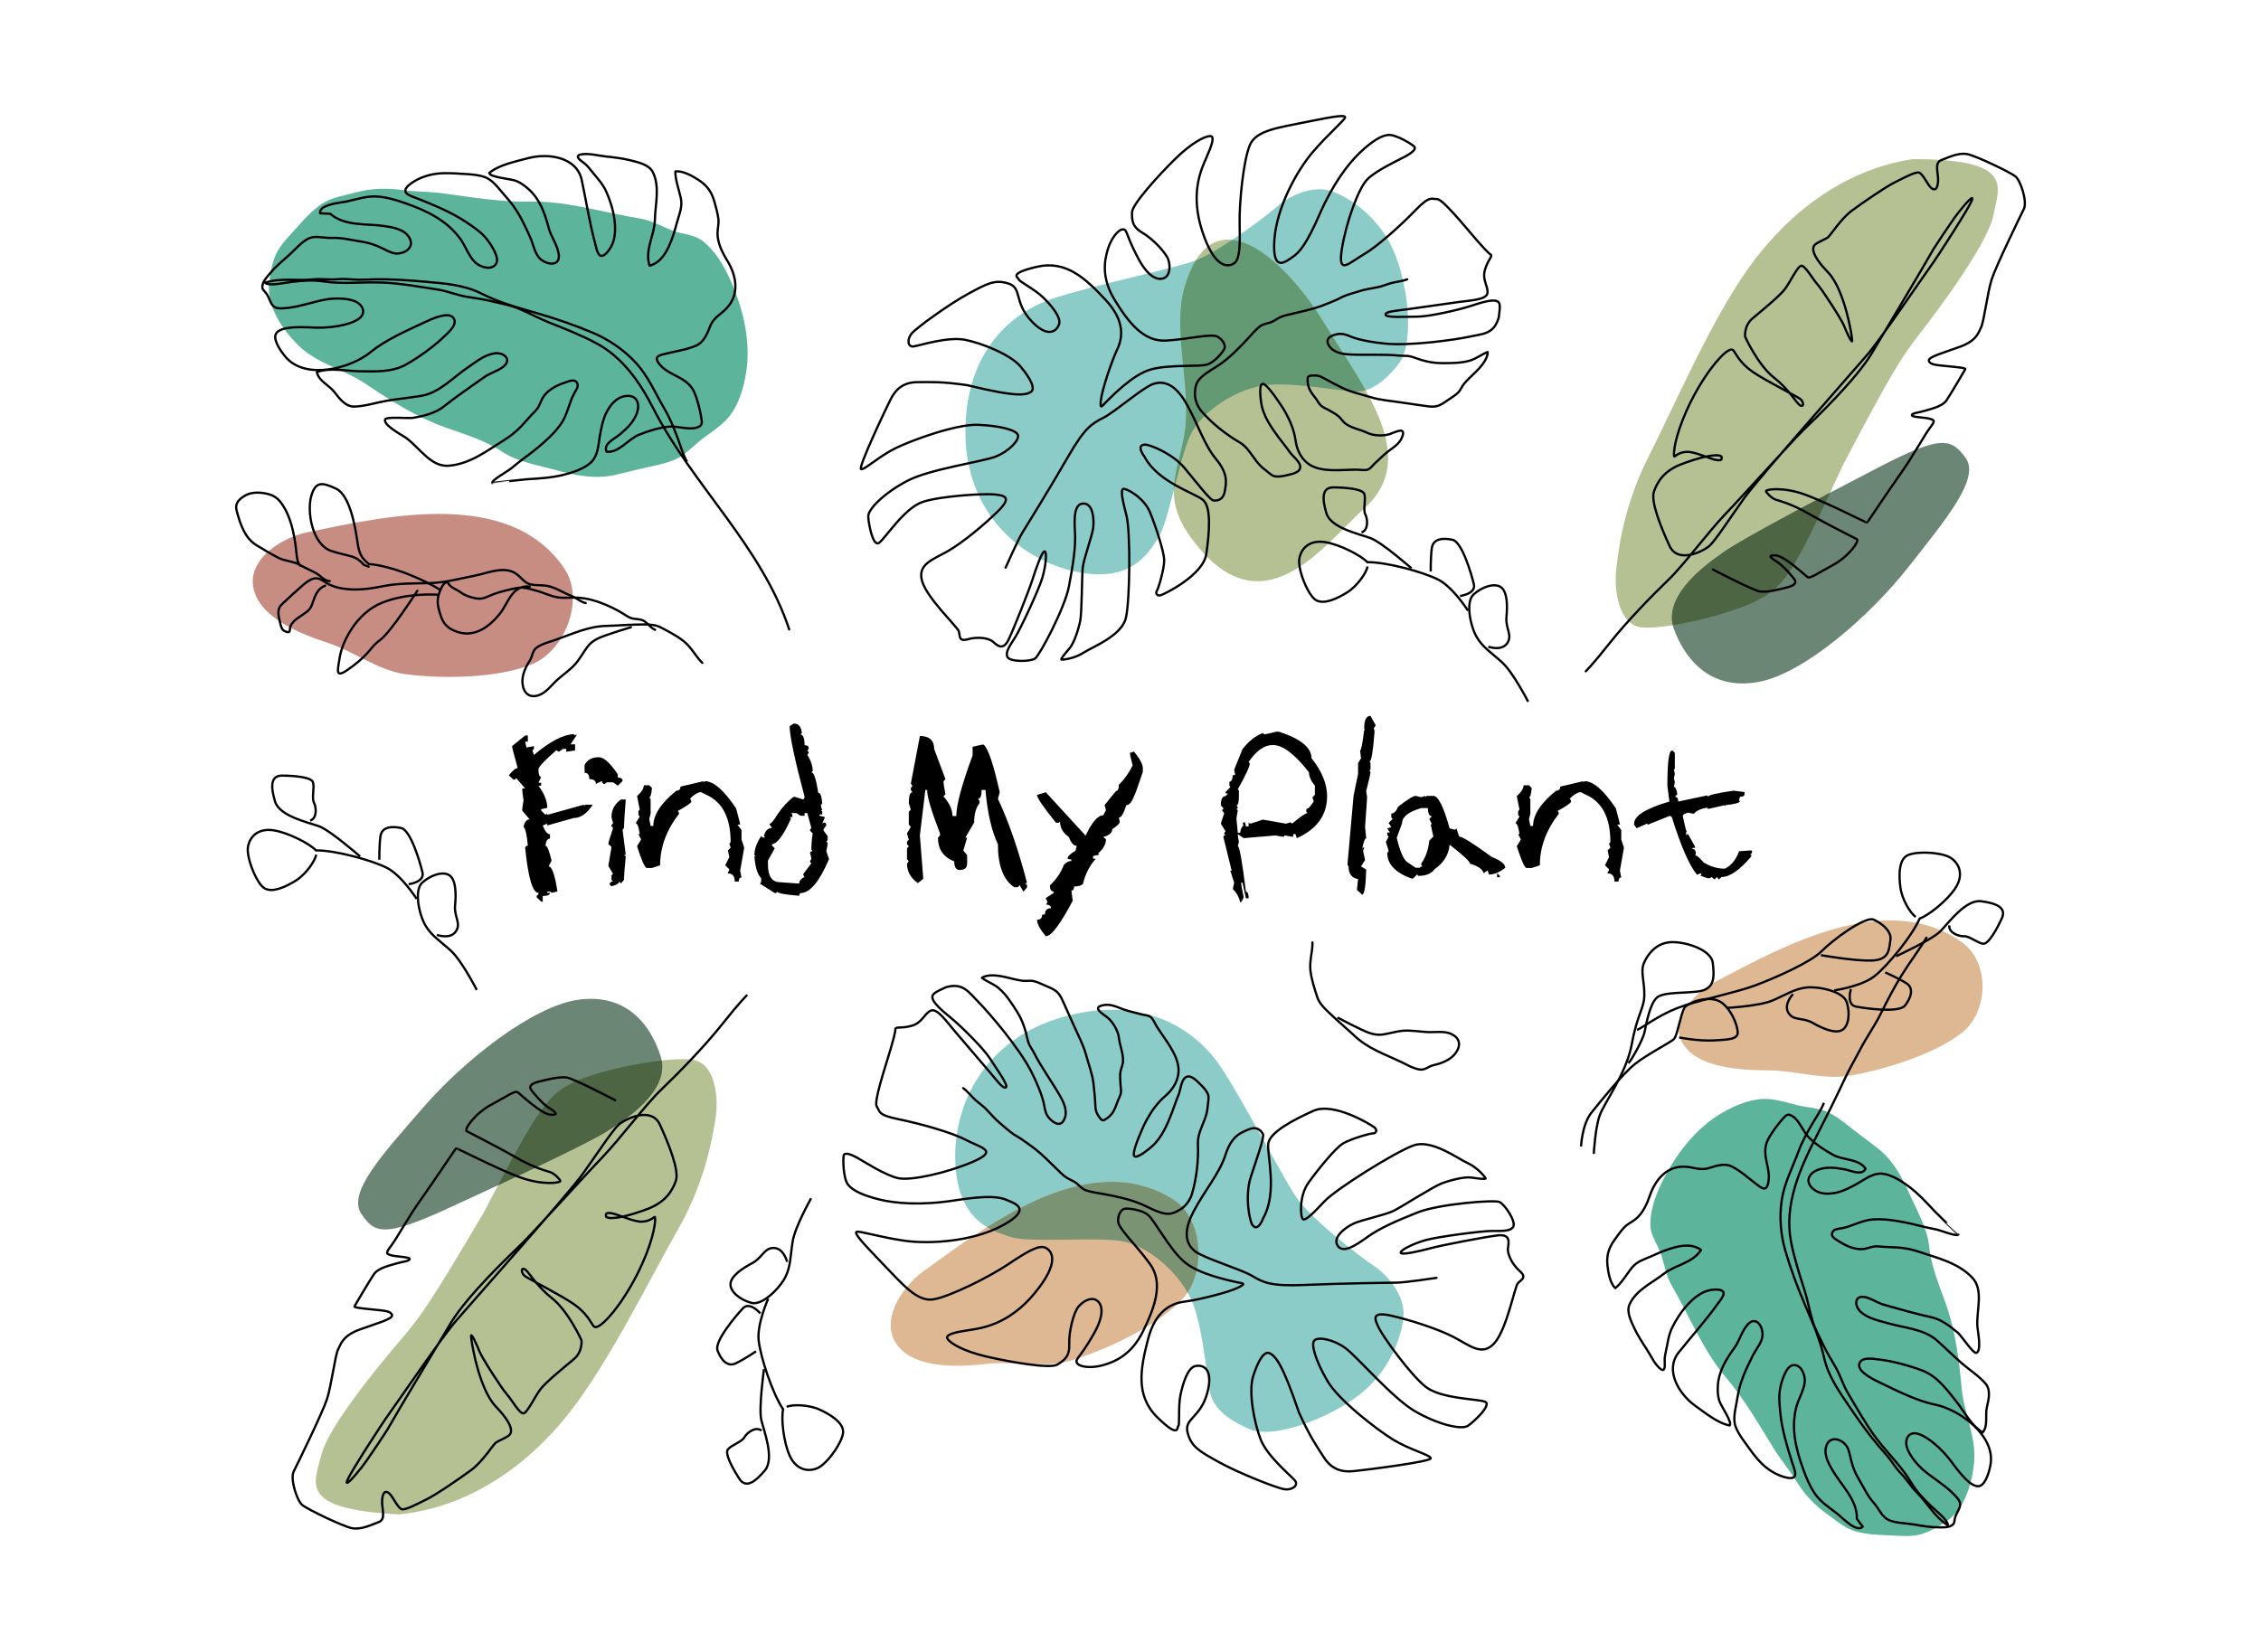 <?xml version="1.0" encoding="utf-8"?>
<!-- Generator: Adobe Illustrator 16.0.0, SVG Export Plug-In . SVG Version: 6.00 Build 0)  -->
<!DOCTYPE svg PUBLIC "-//W3C//DTD SVG 1.1//EN" "http://www.w3.org/Graphics/SVG/1.1/DTD/svg11.dtd">
<svg version="1.1" id="Layer_1" xmlns="http://www.w3.org/2000/svg" xmlns:xlink="http://www.w3.org/1999/xlink" x="0px" y="0px"
	 width="400px" height="292.334px" viewBox="0 0 400 292.334" enable-background="new 0 0 400 292.334" xml:space="preserve">
<g>
	<path d="M96.021,159.547h-0.279l-0.801-0.76v-0.24l0.32-0.319v-0.24c-1.04,0-1.827-2.68-2.36-8.04l0.24-0.28h0.24
		c-0.16-1.893-0.414-3.013-0.76-3.359c0.186-0.88,0.546-1.32,1.08-1.32l-1.32-1.56c0-0.32,0.08-0.92,0.24-1.801
		c-0.16-1.04-0.24-1.746-0.24-2.119h0.52l-1.56-1.801l-0.28,0.24h-0.24l-0.8-0.76c0.693-0.854,1.213-1.28,1.561-1.28
		c-0.667-2.426-1-3.72-1-3.88l2.319-1.88h0.48v1.08h-0.48l0.24,1.04l1.32-0.24v0.48l-0.28,0.279l0.28,0.8
		c2.8-2.373,5.146-3.6,7.04-3.68l0.24,0.24l0.239-0.24v0.24l-1.04,1.56h0.801v1.08l-1.561,0.24v-0.52h-0.56l-0.761,0.52
		c-0.134-0.133-0.293-0.213-0.479-0.24c-2.08,1.814-3.12,2.934-3.12,3.36c0,0.88,0.16,1.32,0.48,1.32l-0.48,1.04h0.48v0.52h-0.48
		c1.04,1.414,1.56,2.72,1.56,3.92l-1.079,0.24v0.24l0.76,0.76l0.319-0.24v0.24l6.48-1.8v0.239l0.24-0.239h1.319
		c-1.014,1.573-2.134,2.359-3.359,2.359l-4.681,1.32v-0.32l-0.8,0.32c0.4,1.04,0.826,1.56,1.28,1.56v0.761
		c-0.454,0-0.72,0.427-0.8,1.279c0.319,0,0.68,0.88,1.08,2.641l-0.521,1c0.587,0,1.106,1.479,1.561,4.439l-1.04,0.24l-0.28-0.24
		h-0.48v0.24h0.48c0,0.373-0.427,0.56-1.28,0.56V159.547z"/>
	<path d="M109.302,139.027l-0.84-0.6h-1.12l-0.32,0.279h-0.24l-0.279-0.279v-0.24l-1.08,0.52c0-0.56-0.387-0.84-1.16-0.84
		c0-0.746-0.28-1.12-0.84-1.12v-1.399c0.479-0.906,1.319-1.36,2.52-1.36c0.88,0,2,1.014,3.36,3.04v0.56c0.56,0,0.84,0.2,0.84,0.601
		L109.302,139.027z M108.182,156.827l-0.32-0.28v-0.239l0.32-0.32h0.28l-0.28-0.28v-0.84l0.28-0.24l-0.84-1.399l0.56-3.36
		l-0.56-0.52c0-0.214,0.279-1.16,0.84-2.84l-0.28-0.28v-0.24l0.28-0.32l-0.28-1.08c0-1.306,0.56-2.346,1.68-3.119h0.84
		c-0.213,2.8-0.319,4.479-0.319,5.04l-0.24,0.319l0.56,4.44h-0.319l0.319,0.279c-0.213,2.214-0.319,3.601-0.319,4.16l-0.521,0.601
		l-0.319-0.32C109.542,156.308,109.088,156.587,108.182,156.827z"/>
	<path d="M130.701,155.987h-0.72c0-0.96-0.4-1.44-1.2-1.44v-0.239c0.16-0.134,0.24-0.293,0.24-0.48l-0.721-0.72l0.721-1.44
		l-0.24-1.199l0.479-0.48l-0.239-0.72l0.239-0.24c0-4.32-1.439-7.12-4.319-8.4l-0.96-0.479c-0.641,0.106-1.28,0.507-1.92,1.2
		c0.159,0.134,0.239,0.293,0.239,0.479c0,0.24-0.8,0.8-2.399,1.681c0.16,0.133,0.24,0.293,0.24,0.479
		c-2.24,2.88-3.36,5.92-3.36,9.12l-1.44,0.479h-0.96c-0.347-0.159-0.906-1.439-1.68-3.84l0.72-1.2l-0.479-0.96h0.24
		c-0.188-1.279-0.428-1.92-0.721-1.92l0.721-1.199l-0.24-0.24v-0.72l0.24-0.24l-0.48-2.4c0.8-0.72,1.2-1.359,1.2-1.92h0.96
		l0.479,0.48c-0.106,1.119-0.267,1.68-0.479,1.68l0.24,0.24v2.64l-0.24,0.96l0.24,1.2h0.479c0-1.974,1.36-4.054,4.08-6.24
		c0.48,0,0.72-0.24,0.72-0.72l4.08-0.96v0.24l0.24-0.24c1.546,0,3.387,1.6,5.52,4.8c0.48,1.76,0.721,2.72,0.721,2.88h-0.48
		l0.721,0.96v1.68l0.479,1.44l-0.72,4.08l0.24,1.2C130.861,155.268,130.701,155.508,130.701,155.987z"/>
	<path d="M141.381,158.508c-2.56-0.214-3.84-0.454-3.84-0.721c-0.134,0.16-0.294,0.24-0.479,0.24l-2.641-1.68l0.24-0.24v-0.72
		c-0.64-0.613-1.04-1.894-1.2-3.841h0.24l-0.24-0.239c0-1.04,0.4-2.16,1.2-3.36l0.24,0.24h0.479l-0.239-0.24
		c0.239-0.96,0.72-1.439,1.439-1.439l-0.479-0.721c0.293,0,0.772-0.56,1.439-1.68c0.934-1.36,1.894-2.4,2.88-3.12
		c0.16,0,0.721,0.16,1.681,0.48c0.159-0.134,0.239-0.294,0.239-0.48c-1.76-6.613-2.64-10.773-2.64-12.479l0.72-0.48
		c0.854,0,1.333,0.56,1.44,1.68l-0.24,0.24c0.48,0.08,0.72,0.72,0.72,1.92c0.48,0,0.721,0.16,0.721,0.48
		c0,0.187-0.08,0.347-0.24,0.479l0.24,0.24c0,0.187-0.08,0.347-0.24,0.479c0.64,1.04,0.96,2,0.96,2.881l-0.24,0.239
		c0.453,0,0.854,1.2,1.2,3.601c0.4,0,0.64,0.64,0.72,1.92l-0.24,0.24c0,0.159,0.08,0.479,0.24,0.96h-0.24l0.24,0.239v0.48h-0.479
		v0.24l0.96,0.239l-0.48,1.2c0.134-0.16,0.293-0.24,0.48-0.24c0.16,0.134,0.24,0.294,0.24,0.48l-0.48,0.72v0.24l0.72,0.96v0.72
		l-0.239,0.24l0.239,0.24c0,0.32-0.08,0.8-0.239,1.439l0.479,1.44c-1.707,4-3.387,6-5.04,6
		C141.461,158.16,141.381,158.32,141.381,158.508z M141.381,156.348c0-0.48,0.32-0.88,0.96-1.2c-0.159-0.133-0.239-0.293-0.239-0.48
		l1.439-1.92l-0.24-0.239c0-0.187,0.08-0.347,0.24-0.48c0-0.16-0.08-0.56-0.24-1.2c0.134-0.16,0.294-0.24,0.48-0.24l-0.24-0.239
		c0-0.96,0.08-1.92,0.24-2.88l-0.48-0.48c0-0.187,0.08-0.347,0.24-0.479l-0.72-2.641h-0.48v0.48h-0.72l-0.72-0.48h-0.96l0.24,0.24
		v0.479h-0.48l0.24,0.24c-1.28,2.907-2.4,4.427-3.36,4.561v0.239l0.48,0.48l-1.2,2.16v0.72c0,2.08,0.72,3.12,2.16,3.12
		L141.381,156.348z"/>
	<path d="M181.061,157.787l-0.68-1.16l-0.28,0.36h-0.68c-1.92-1.28-2.88-3.813-2.88-7.6c-1.12-2.373-1.854-5.573-2.2-9.601h-0.68
		c0,1.04-0.214,1.561-0.641,1.561l0.28,0.359v0.4c-0.64,0.8-0.96,1.947-0.96,3.439l-1.561,2.681h0.32l-0.68,2.28l0.68,0.8v1.479
		c0,0.774-0.439,1.16-1.32,1.16c-0.64,0-0.96-0.506-0.96-1.52c-1.92-0.747-2.88-2.146-2.88-4.2l0.36-0.4v-0.359
		c-1.521-3.921-2.28-6.48-2.28-7.681h-0.319l-0.961,8.04l0.601,7.681l-0.96,0.76c-1.28-0.907-1.92-2.066-1.92-3.48l0.319-0.359
		l-0.319-0.4v-1.92l0.319-0.36l-0.319-0.359v-0.44l0.319-0.36l-0.319-1.119l0.68-1.16l-0.36-0.4v-2.28
		c0.106-0.133,0.227-0.253,0.36-0.359l-0.36-1.16c0-1.28,0.214-1.92,0.641-1.92l-0.28-0.4v-0.359l0.28-0.36l-0.28-0.44l1.6-8.399
		c1.681,0,2.521,0.76,2.521,2.28l2,5.359l-0.36,0.4c0,0.24,0.12,1,0.36,2.279l-0.36,0.36c1.066,1.2,1.601,2.36,1.601,3.48h0.68
		c0-1.946,0.96-5.521,2.88-10.721v-1.52c1.066-0.267,1.706-0.4,1.92-0.4c0.8,0.587,1.76,3.4,2.88,8.44l-0.319,1.16
		c1.893,4,3.613,8.974,5.16,14.92h-0.36l0.36,0.359v0.36L181.061,157.787z"/>
	<path d="M185.021,165.667c-1.04-1.227-1.56-2.199-1.56-2.92c0.613,0,0.92-0.307,0.92-0.92h0.48c0-0.747,0.359-1.12,1.08-1.12
		c0-0.373-0.308-0.6-0.921-0.68l0.24-0.24v-0.399c-0.16-0.134-0.24-0.294-0.24-0.48l1.4-0.92v-0.24c-0.454,0-0.68-0.359-0.68-1.08
		c1.12-1.04,1.946-2.253,2.479-3.64c0.4-0.453,0.84-0.68,1.32-0.68v-0.24l-0.68-0.16c0-0.4,0.466-0.866,1.399-1.4l0.24-0.88
		c-0.56,0-1.027-0.52-1.4-1.56c-1.04-0.72-1.56-1.626-1.56-2.72l-0.24,0.199h-0.479c-2.24-2.772-3.36-4.413-3.36-4.92l1.56-0.479
		l7.04,7.68c1.12-2.399,2.16-3.6,3.12-3.6l0.48-0.92l-0.24-0.88c0.666-0.854,1.347-1.693,2.04-2.521c0.32,0,0.48-0.36,0.48-1.08
		c0.985-0.96,1.8-2.106,2.439-3.439c-0.32-1.2-0.479-1.934-0.479-2.2l0.72-0.24c1.04,1.28,1.56,2.254,1.56,2.92v0.68
		c-0.906,2.721-1.427,4.16-1.56,4.32c-0.4,1.04-0.854,1.561-1.36,1.561c-0.453,1.467-0.894,2.199-1.319,2.199l0.159,0.721
		c0,0.319-0.439,0.76-1.319,1.319c0,0.641-0.534,1.107-1.601,1.4l0.48,0.4c0,0.854-0.467,1.693-1.4,2.52l0.24,0.2l-1.12,0.24v0.479
		h0.48c-1.094,1.227-1.854,2.72-2.28,4.48c-0.32,0.293-0.84,0.439-1.561,0.439c0,0.48-0.159,0.72-0.479,0.72l0.24,1.801
		C187.567,163.573,185.98,165.667,185.021,165.667z"/>
	<path d="M219.42,159.667c-0.24-0.96-0.681-1.746-1.32-2.359l0.24-1.12l-0.681-2.12h0.24l-1.479-6l0.159-0.24h0.24l-0.24-0.24
		c0-0.186,0.08-0.346,0.24-0.479l-0.84-1.36l0.6-1.88l-0.399-0.479l0.24-0.24v-0.16l-0.44-0.479c0-1.094,0.28-1.641,0.84-1.641
		l0.44-0.479h-0.44v-0.24l0.84-0.88l-0.16-0.24v-0.72c0.347,0,0.547-0.387,0.601-1.16h0.399c0-0.16-0.054-0.48-0.159-0.96
		l1.479-3.641c1.094-1.413,2.293-2.359,3.601-2.84l0.239,0.24c0.134,0,0.84-0.16,2.12-0.479h0.48c3.84,1.253,5.76,2.813,5.76,4.68
		c1.84,2.32,2.76,4.56,2.76,6.72c0,3.36-1.787,5.84-5.359,7.44l-0.24-0.721h-0.4v0.48c-0.134,0-0.64-0.08-1.52-0.24l-0.16,0.24
		c-0.16,0-0.667-0.08-1.521-0.24l-5.56,0.48l-1.04-0.721c0,0.32,0.066,0.787,0.2,1.4l-0.2,0.72c0.293,0,0.773,2.694,1.44,8.08
		c0.319,0,0.479,0.387,0.479,1.16h-0.479l-0.601-2.76h-0.24c0,0.32,0.146,1.173,0.44,2.56
		C219.806,159.36,219.605,159.667,219.42,159.667z M219.42,147.348c0-0.507,0.199-0.96,0.6-1.36l-0.2-0.24l0.2-0.239h0.24l0.16,0.72
		h0.479v-0.72l0.2,0.239c0.16,0,0.933-0.239,2.32-0.72l4.079,0.72l0.841-0.239l0.239,0.239c1.493-1.253,2.413-1.88,2.761-1.88
		l-0.24-0.24v-0.479c0.32,0,0.76-0.453,1.32-1.36l-0.24-0.68l0.439-0.48v-1.6c-0.693-0.854-1.04-1.64-1.04-2.36
		c-2.507-3.226-4.64-4.84-6.399-4.84c-1.494,0-2.92,1-4.28,3l0.2,0.24c0,0.56-0.707,2.094-2.12,4.6l0.2,0.24v0.96
		c0,1.094-0.147,1.641-0.44,1.641c0.16,0.133,0.24,0.293,0.24,0.479l-0.24,0.16l0.24,0.24l-0.24,1.439l0.24,2.521H219.42z"/>
	<path d="M240.979,158.308l-0.92-0.84l0.2-1.921c-1.12-0.159-1.68-0.906-1.68-2.239l-0.2-0.28c0-0.16,0.36-4.227,1.08-12.2l0.8-3.88
		v-1.92l0.521-0.84l-0.16-1.4c0.186,0,0.426-1.2,0.72-3.6h0.16l-0.16-0.28c0-1.493,0.373-2.24,1.12-2.24l0.92,1.681l-0.36,0.56
		c0.106,0.16,0.16,0.334,0.16,0.521c-0.267,3.52-0.56,5.279-0.88,5.279l0.16,0.32v1.08l-0.16,0.28l0.16,0.239
		c0,0.214-0.254,1.334-0.76,3.36l0.16,1.08l-0.36,5.28l0.2,2c-0.24,0-0.48,0.64-0.721,1.92l0.16-0.32h0.2
		c-0.026,0.214-0.094,0.414-0.2,0.6l0.36,1.641l-0.72,1.12l0.92,0.56C241.619,156.827,241.379,158.308,240.979,158.308z"/>
	<path d="M249.979,155.468h-0.24c-2.88-1.04-4.319-2.561-4.319-4.561l0.24-0.24c0-0.159-0.16-0.72-0.48-1.68l0.48-0.96l-0.24-0.24
		v-0.479h0.479l-0.479-0.721l0.72-0.239l-0.479-0.721l0.72-0.72l-0.24-0.24v-0.72c0.48,0,0.88-0.4,1.2-1.2
		c1.653-1.279,2.693-1.92,3.12-1.92l0.96,0.24l0.72-0.24v0.24l0.24-0.24h1.2c0.853,0,1.813,1.92,2.88,5.76l0.96,0.24l0.24-0.24
		l0.479,1.44c0.56,0,2.48,1.2,5.76,3.6c1.601,0.641,2.4,1.28,2.4,1.92c-0.987,0.801-1.947,1.2-2.88,1.2l-0.24-0.72l-0.72,0.48
		c-0.16-0.693-0.96-1.254-2.4-1.681c0-0.373-1.2-1.493-3.6-3.359c-0.16,1.76-1.04,3.199-2.641,4.319c-0.587,0.8-1.547,1.2-2.88,1.2
		l-0.24-0.24L249.979,155.468z M251.179,153.547c0.133-0.159,0.293-0.239,0.48-0.239c-0.16-0.134-0.24-0.293-0.24-0.48
		c0.8-1.12,1.279-2.479,1.439-4.08l0.721-0.72l-0.48-2.16h0.24l-0.48-0.96l0.48-0.479c-0.48,0-0.72-0.48-0.72-1.44h-1.2
		c-2.24,0.667-3.36,1.547-3.36,2.64l-0.96,2.641c0.613,2.479,1.253,3.92,1.92,4.319l1.44,0.96H251.179z M265.339,155.228h-0.48
		v-0.72l0.48,0.479V155.228z"/>
	<path d="M286.339,155.987h-0.721c0-0.96-0.399-1.44-1.199-1.44v-0.239c0.16-0.134,0.239-0.293,0.239-0.48l-0.72-0.72l0.72-1.44
		l-0.239-1.199l0.479-0.48l-0.24-0.72l0.24-0.24c0-4.32-1.439-7.12-4.319-8.4l-0.961-0.479c-0.64,0.106-1.279,0.507-1.92,1.2
		c0.16,0.134,0.24,0.293,0.24,0.479c0,0.24-0.8,0.8-2.399,1.681c0.159,0.133,0.239,0.293,0.239,0.479
		c-2.239,2.88-3.359,5.92-3.359,9.12l-1.44,0.479h-0.96c-0.347-0.159-0.907-1.439-1.68-3.84l0.72-1.2l-0.479-0.96h0.239
		c-0.187-1.279-0.427-1.92-0.72-1.92l0.72-1.199l-0.239-0.24v-0.72l0.239-0.24l-0.479-2.4c0.8-0.72,1.2-1.359,1.2-1.92h0.96
		l0.479,0.48c-0.106,1.119-0.267,1.68-0.479,1.68l0.239,0.24v2.64l-0.239,0.96l0.239,1.2h0.48c0-1.974,1.36-4.054,4.08-6.24
		c0.479,0,0.72-0.24,0.72-0.72l4.08-0.96v0.24l0.24-0.24c1.546,0,3.386,1.6,5.52,4.8c0.48,1.76,0.721,2.72,0.721,2.88h-0.48
		l0.72,0.96v1.68l0.48,1.44l-0.72,4.08l0.239,1.2C286.499,155.268,286.339,155.508,286.339,155.987z"/>
	<path d="M304.099,155.627l-0.36-0.439l-0.399,0.439l-0.561-0.439l-0.239,0.2h-0.521l-1.2-0.44l0.16-0.16v-0.24h-0.16l-0.6,0.24
		c-1.36-1.653-2.84-5.04-4.44-10.16l-0.239-0.239h-0.2l-3.88,1.56v-0.24l-1.92,0.84l-0.44-0.6v-0.24c0-1.359,2.08-2.652,6.24-3.88
		l-0.36-2.76c0-4.16,0.267-6.24,0.8-6.24h0.16l0.36,0.4v2.76l-0.16,0.24l0.16,0.68l-0.16,0.84l0.16,0.641l-0.16,0.84
		c0.267,0,0.466,0.439,0.6,1.319l-0.439,0.44c0.399,0,0.6,0.28,0.6,0.84l5.12-1.08l0.16,0.24c0-0.293,1.506-0.653,4.52-1.08
		l1.92,0.24v0.399c0,0.294-0.267,0.44-0.8,0.44l-0.16,0.64l0.16,0.2c-0.187,0.267-1.026,0.48-2.52,0.641l-0.16,0.239v-0.239
		l-2.96,0.68l-0.16-0.24c-1.12,0.187-1.907,0.547-2.36,1.08c-0.159,0-0.493-0.066-1-0.2c-0.64,0.16-0.96,0.36-0.96,0.601
		c0.187,0.88,0.387,1.746,0.601,2.6h0.16l-0.16,0.24v0.64l0.16-0.24h0.199l1.2,2.16v0.24h-0.439v0.2c0.399,0,0.6,0.294,0.6,0.88
		l-0.16,0.2c0.267,0,0.786,0.439,1.561,1.319c1.199,0.721,2.439,1.08,3.72,1.08c1.12-0.533,1.96-1.56,2.52-3.08l2.16-0.159
		l0.16,0.159c0,0.188-0.054,0.348-0.16,0.48h-0.239l0.239,0.2v0.239c-2.054,2.428-3.813,3.641-5.279,3.641L304.099,155.627z"/>
</g>
<path fill="#C88D82" d="M71.583,119.271c6.496,0.898,16.718,0.783,22.744-1.835c5.667-2.461,9.2-11.444,5.498-16.876
	c-9.67-14.192-31.219-9.32-45.522-6.361c-4.749,0.982-11.948,5.511-8.832,11.647c2.095,4.124,8.375,6.564,12.475,7.885
	C62.498,115.197,66.939,118.629,71.583,119.271z"/>
<g>
	<path fill="none" stroke="#000000" stroke-width="0.4" stroke-miterlimit="10" d="M143.496,212.035c0,0-2.851,5.05-3.261,7.607
		c-0.411,2.559-0.326,4.372-1.277,6.296c-0.951,1.925-4.054,5.128-6.014,4.609c-1.961-0.519-3.771-1.95-3.711-3.345
		c0.057-1.394,2.091-2.769,3.886-3.718c1.793-0.949,2.043-2.705,3.804-2.653c1.76,0.054,2.327,2.457,2.327,2.457"/>
	<path fill="none" stroke="#000000" stroke-width="0.4" stroke-miterlimit="10" d="M135.905,229.802c0,0-2.021,4.475-1.686,7.412
		c0.334,2.939,2.408,9.313,4.327,12.166c-0.375,1.555,0.058,5.808,1.176,8.235c1.117,2.427,3.186,2.929,4.938,2.152
		c1.752-0.777,4.622-4.889,4.497-6.529c-0.126-1.644-2.312-2.959-4.188-3.823c-1.877-0.866-4.846-0.95-5.797-0.466"/>
	<path fill="none" stroke="#000000" stroke-width="0.4" stroke-miterlimit="10" d="M134.511,232.404c0,0-1.869-2.198-3.086-0.896
		c-1.218,1.302-5.098,5.849-4.48,7.469c0.618,1.619,1.711,2.997,3.245,2.255c1.534-0.741,3.57-2.117,3.57-2.117"/>
	<path fill="none" stroke="#000000" stroke-width="0.4" stroke-miterlimit="10" d="M135.152,242.273c0,0-0.95,6.966-0.467,8.993
		c0.483,2.028,2.387,6.824,0.625,8.931c-1.761,2.107-3.379,3.195-4.497,1.489c-1.116-1.707-2.644-4.457-2.043-5.217
		c0.602-0.76,2.479-1.333,2.913-2.123c0.433-0.789,1.983-2.031,3.034-1.201"/>
</g>
<g>
	<path fill="none" stroke="#000000" stroke-width="0.4" stroke-miterlimit="10" d="M84.352,175.172c0,0-2.646-5.16-4.555-6.911
		c-1.909-1.752-3.47-2.68-4.552-4.533c-1.084-1.854-2.049-6.208-0.536-7.559s3.704-2.072,4.836-1.256
		c1.132,0.815,1.159,3.271,0.963,5.292c-0.194,2.02,1.133,3.194,0.12,4.636c-1.014,1.439-3.332,0.589-3.332,0.589"/>
	<path fill="none" stroke="#000000" stroke-width="0.4" stroke-miterlimit="10" d="M73.703,159.052c0,0-2.623-4.15-5.26-5.488
		c-2.637-1.34-9.099-3.118-12.538-3.088c-1.091-1.169-4.879-3.15-7.521-3.554c-2.642-0.404-4.198,1.046-4.516,2.938
		c-0.316,1.89,1.535,6.55,2.974,7.349c1.441,0.801,3.742-0.3,5.498-1.391c1.756-1.09,3.461-3.521,3.58-4.582"/>
	<path fill="none" stroke="#000000" stroke-width="0.4" stroke-miterlimit="10" d="M72.296,156.456c0,0,2.864-0.351,2.447-2.084
		c-0.416-1.732-2.075-7.476-3.767-7.852s-3.444-0.223-3.67,1.467c-0.226,1.688-0.199,4.146-0.199,4.146"/>
	<path fill="none" stroke="#000000" stroke-width="0.4" stroke-miterlimit="10" d="M63.706,151.556c0,0-5.29-4.629-7.249-5.342
		c-1.959-0.714-7.011-1.767-7.799-4.396c-0.79-2.63-0.807-4.58,1.233-4.574c2.04,0.009,5.176,0.248,5.479,1.168
		s-0.252,2.803,0.168,3.601c0.42,0.795,0.604,2.774-0.668,3.194"/>
</g>
<path fill="none" stroke="#000000" stroke-width="0.4" stroke-linecap="round" stroke-linejoin="round" stroke-miterlimit="10" d="
	M232.188,166.759c0.047,1.595-0.565,3.313-0.351,5.028c0.197,1.577,0.706,3.118,1.193,4.632c0.435,1.349,1.708,2.394,2.717,3.358
	c1.269,1.208,2.623,2.322,3.899,3.521c2.413,2.273,5.283,3.213,8.198,4.597c1.026,0.485,2.216,1.21,3.358,1.36
	c0.939,0.121,1.534-0.579,2.379-0.767c1.337-0.296,2.918-0.872,3.819-1.992c1.051-1.306,1.018-2.688-0.528-3.476
	c-1.305-0.666-2.951-0.316-4.404-0.398c-1.412-0.078-2.746-0.334-4.146-0.24c-1.236,0.084-2.48,0.503-3.695,0.671
	c-1.386,0.191-2.524-0.279-3.787-0.873c-1.365-0.642-2.728-1.347-4.076-2.057"/>
<g>
	<path fill="#5CB59A" d="M98.346,83.18c3.457,0.951,6.835,1.639,10.39,0.868c1.965-0.425,3.953-0.971,5.905-1.395
		c1.876-0.409,4.094-0.833,5.707-1.83c1.524-0.945,2.722-2.324,4.216-3.402c1.279-0.929,2.741-1.917,3.876-3.078
		c2.392-2.438,3.507-6.799,3.764-10.176c0.296-3.858-0.5-8.214-1.913-11.966c-1.304-3.465-2.929-6.996-5.754-9.379
		c-1.69-1.427-3.685-1.275-5.712-2.072c-1.815-0.714-3.571-1.752-5.521-2.065c-6.32-1.015-13.022-3.142-19.407-3.014
		c-5.313,0.105-10.445-0.778-15.713-1.478c-2.292-0.304-4.57-0.251-6.881-0.556c-3.017-0.396-5.622-0.332-8.519,0.447
		c-1.949,0.523-4.169,0.879-5.798,1.958c-1.79,1.188-3.18,2.752-4.576,4.333c-1.332,1.508-2.989,3.057-3.763,5.013
		c-0.586,1.479-0.898,3.315-1.044,4.876c-0.377,4.045,2.402,8.098,5.121,10.792c3.387,3.357,8.125,4.275,12.01,6.895
		c4.442,2.995,8.993,5.873,14.055,7.682c3.45,1.235,6.92,2.236,10.004,4.274C91.589,81.753,95.148,82.304,98.346,83.18z"/>
	<path fill="none" stroke="#000000" stroke-width="0.4" stroke-linejoin="round" stroke-miterlimit="10" d="M123.185,61.143
		c1.369-0.602,1.945-2.146,2.465-3.446c0.608-1.518,1.813-2.003,2.897-3.151c2.349-2.482,1.753-5.808,0.063-8.519
		c-0.801-1.285-1.665-3.021-1.673-4.699c-0.003-0.879,0.25-1.655,0.159-2.524c-0.107-1.014-0.409-2.007-0.678-3.008
		c-0.474-1.766-1.27-2.919-2.791-3.926c-1.017-0.672-2.917-1.754-4.15-1.519c-0.025,1.448,0.651,3.253,0.97,4.699
		c0.344,1.565-0.314,2.923-0.726,4.468c-0.596,2.224-1.676,6.03-3.947,7.158c-0.286,0.141-0.538,0.277-0.866,0.32
		c-0.887-2.809,0.888-5.349,0.948-8.069c0.062-2.766,0.934-5.84-0.352-8.452c-0.654-1.328-2.525-1.74-3.934-2.099
		c-1.382-0.354-2.965-0.538-4.407-0.69c-1.306-0.137-2.814-0.56-4.125-0.4c-1.444,0.177-0.697,0.855,0.205,1.513
		c0.614,0.447,0.894,0.822,1.372,1.425c0.922,1.161,1.955,2.206,2.589,3.572c1.255,2.698,2.46,7.312,0.819,10.016
		c-0.279,0.461-1.053,1.596-1.72,1.454c-0.613-0.131-0.866-1.64-1.041-2.288c-0.971-3.64-1.561-7.434-2.347-11.127
		c-0.873-4.097-5.981-4.806-9.485-3.865c-2.181,0.587-5.157,1.179-6.865,2.613c0.043,0.779,3.845,1.043,4.741,1.408
		c0.863,0.35,1.579,0.893,2.251,1.504c1.989,1.807,2.822,4.209,3.496,6.754c0.439,1.664,1.495,2.933,1.784,4.651
		c0.351,2.08-1.674,2.091-3.058,1.06c-1.167-0.871-1.398-2.714-1.984-4.004c-1.231-2.713-2.264-4.927-4.297-7.161
		c-0.952-1.047-1.779-2.309-3.007-3.12c-1.055-0.695-2.956-0.836-4.276-0.906c-1.754-0.093-3.26-0.258-5.034-0.037
		c-1.718,0.216-3.639,0.941-4.9,2.063c-1.592,1.413,0.492,1.878,1.678,2.355c2.904,1.166,5.952,2.412,8.538,4.148
		c1.304,0.876,2.603,1.74,3.574,2.938c0.675,0.833,2.312,3.204,1.747,4.316c-0.727,1.43-2.9,0.688-3.751-0.14
		c-1.201-1.169-1.74-2.982-2.74-4.312c-2.385-3.173-5.872-4.848-9.579-6.145c-1.529-0.537-3.005-0.995-4.61-1.166
		c-2.135-0.225-3.737,0.399-5.845,0.856c-1.072,0.232-4.916,0.489-4.659,2.086c0.604,0.035,1.234,0.023,1.806,0.086
		c2.532,2.247,6.49,1.689,9.69,2.184c1.556,0.241,3.444,0.584,4.295,2.053c0.999,1.722-0.878,2.923-2.462,2.778
		c-0.8-0.074-1.8-0.669-2.515-1.004c-1.167-0.546-2.223-0.91-3.505-1.095c-1.826-0.266-3.452-0.733-5.295-0.65
		c-1.405,0.064-2.929-0.541-4.25,0.198c-1.276,0.715-2.411,2.124-3.532,3.086c-1.209,1.035-2.318,2.01-3.317,3.244
		c-0.412,0.509-0.933,1.068-1.087,1.735c-0.215,0.929,0.227,0.918,0.746,1.693c0.431,0.645,0.568,1.487,1.096,2.058
		c0.562,0.608,1.682,0.458,2.655,0.355c2.22-0.234,4.445-1.07,6.631-1.467c1.468-0.267,3.703-0.284,5.099,0.263
		c1.553,0.608,2.224,2.2,0.68,3.219c-1.819,1.201-5.288,1.529-7.274,1.498c-1.499-0.023-6.722-0.561-7.341,1.234
		c-0.401,1.164,1.178,3.292,1.909,4.097c3.552,3.919,11.361,1.891,14.911-1.014c2.654-2.171,6.305-3.749,9.482-5.243
		c1.034-0.488,4.118-1.977,5.087-0.89c1.001,1.126-0.782,2.622-1.537,3.353c-1.875,1.822-4.424,3.632-6.691,4.939
		c-2.505,1.443-5.53,1.273-8.319,1.237c-2.413-0.033-5.145-0.702-7.535,0.14c0.296,1.591,2.122,2.277,3.096,3.533
		c0.938,1.213,1.982,2.614,3.55,2.573c1.874-0.048,3.905-0.727,5.74-1.033c2.025-0.334,4.095-0.531,6.126-0.871
		c3.141-0.525,5.694-3.333,8.165-5.002c1.474-0.995,2.73-2.118,4.589-2.488c1.72-0.345,3.444,1.071,1.614,2.422
		c-0.934,0.69-2.239,1.04-3.192,1.713c-2.436,1.717-4.991,3.455-7.318,5.309c-1.39,1.104-3.531,1.643-5.35,1.949
		c-0.774,0.132-4.754-0.271-4.953,0.281c-0.359,0.997,2.971,2.749,3.62,3.201c2.423,1.687,4.44,5.266,7.67,4.985
		c3.819-0.328,6.795-2.695,9.855-4.593c1.507-0.932,2.766-2.105,3.972-3.525c0.504-0.591,1.063-1.154,1.575-1.7
		c0.627-0.668,0.733-1.342,1.144-2.107c0.714-1.334,2.426-2.29,3.859-2.739c0.778-0.249,1.849-0.818,2.278,0.027
		c0.333,0.657-0.238,1.314-0.538,1.875c-0.941,1.758-1.167,3.723-2.333,5.383c-1.146,1.631-2.665,2.988-4.187,4.253
		c-1.513,1.262-3.106,2.304-4.599,3.593c-0.563,0.483-3.543,2.112-3.348,2.592c-0.002-0.005,5.632-0.638,6.152-0.669
		c2.129-0.131,4.281-0.252,6.363-0.759c1.611-0.394,3.687-1.054,4.934-2.214c1.202-1.12,1.3-2.909,1.532-4.429
		c0.206-1.33,0.588-3.243,1.247-4.483c0.684-1.287,1.678-2.541,3.201-2.813c2.199-0.39,2.808,1.392,2.071,3.214
		c-0.596,1.469-1.723,2.519-2.906,3.531c-0.922,0.787-3.041,1.683-2.381,3.081c2.148,0.26,3.825-2.221,5.699-2.984
		c1.663-0.679,3.424-1.219,5.211-1.436c1.575-0.194,3.565,0.623,5.027,0.159c0.988-0.313,0.992-0.707,0.841-1.64
		c-0.234-1.451-0.679-3.302-1.27-4.636c-1.273-2.887-4.712-2.829-6.324-5.179c-0.847-1.232,0.3-1.382,1.417-1.655
		C119.657,62.128,121.522,61.872,123.185,61.143z"/>
	<path fill="none" stroke="#000000" stroke-width="0.4" stroke-linejoin="round" stroke-miterlimit="10" d="M121.54,81.678
		c-0.72-1.21-1.152-2.828-1.651-4.153c-0.652-1.733-1.381-3.565-2.326-5.169c-1.624-2.756-2.829-5.699-5.016-8.093
		c-2.126-2.328-4.786-4.157-7.687-5.385c-3.187-1.35-6.406-2.443-9.74-3.426c-3.426-1.01-6.646-1.832-10.004-3.531
		c-2.965-1.5-6.447-1.764-9.609-2.047c-3.167-0.282-6.147-0.507-9.345-0.448c-0.848,0.016-1.813,0.083-2.653,0.072
		c-1.349-0.013-2.417-0.213-3.762-0.091c-1.487,0.134-2.989-0.123-4.48,0.034c-2.8,0.293-5.565-0.316-8.381,0.581
		c0.586,0.688,3.795-0.042,4.772-0.146c2.075-0.221,3.554-0.373,5.61-0.07c3.45,0.511,6.871,0.044,10.417,0.194
		c3.157,0.132,6.638,0.764,9.737,1.232c1.732,0.261,3.446,1.014,5.174,1.285c1.638,0.256,3.134,0.467,4.721,0.868
		c1.646,0.417,3.063,0.618,4.624,1.294c1.811,0.781,3.534,1.735,5.335,2.444c2.763,1.088,5.599,2.209,8.248,3.631
		c4.651,2.496,7.701,6.911,10.046,11.505c6.93,13.574,19.295,24.515,24.101,39.272"/>
</g>
<g>
	<path fill="#5CB59A" d="M337.91,211.468c-1.398-3.148-2.943-6.078-5.679-8.252c-1.513-1.201-3.129-2.347-4.633-3.539
		c-1.446-1.145-3.112-2.535-4.836-3.128c-1.63-0.558-3.384-0.608-5.095-1.063c-1.468-0.386-3.093-0.869-4.647-1.008
		c-3.268-0.293-7.188,1.532-9.855,3.397c-3.046,2.129-5.801,5.372-7.729,8.706c-1.782,3.079-3.418,6.437-3.469,9.987
		c-0.032,2.125,1.296,3.516,1.938,5.507c0.573,1.784,0.87,3.722,1.826,5.36c3.093,5.316,5.594,11.594,9.572,16.261
		c3.314,3.886,5.781,8.237,8.47,12.579c1.169,1.888,2.595,3.55,3.775,5.452c1.541,2.483,3.177,4.38,5.52,6.061
		c1.575,1.13,3.19,2.563,4.983,3.116c1.974,0.607,3.982,0.689,6.007,0.765c1.932,0.072,4.093,0.36,6.018-0.256
		c1.457-0.463,3.011-1.35,4.259-2.19c3.238-2.184,4.558-6.716,4.905-10.376c0.434-4.563-1.767-8.643-2.186-13.126
		c-0.478-5.124-1.109-10.258-2.848-15.123c-1.183-3.315-2.551-6.506-2.913-10.037C340.963,217.358,339.205,214.378,337.91,211.468z"
		/>
</g>
<g>
	<path fill="none" stroke="#000000" stroke-width="0.4" stroke-linecap="round" stroke-linejoin="round" stroke-miterlimit="10" d="
		M124.25,117.301c-1.152-1.104-1.923-2.758-3.278-3.829c-1.247-0.985-2.691-1.726-4.102-2.463c-1.255-0.656-2.896-0.508-4.291-0.486
		c-1.752,0.029-3.498,0.186-5.249,0.227c-3.314,0.073-6.019,1.418-9.066,2.478c-1.072,0.374-2.428,0.691-3.348,1.387
		c-0.754,0.572-0.688,1.489-1.157,2.216c-0.745,1.148-1.468,2.668-1.324,4.099c0.167,1.668,1.161,2.63,2.815,2.106
		c1.396-0.441,2.325-1.846,3.417-2.808c1.061-0.935,2.191-1.688,3.124-2.737c0.822-0.928,1.415-2.099,2.162-3.07
		c0.852-1.109,1.995-1.572,3.311-2.036c1.423-0.501,2.888-0.953,4.348-1.395"/>
	<path fill="none" stroke="#000000" stroke-width="0.4" stroke-linecap="round" stroke-linejoin="round" stroke-miterlimit="10" d="
		M103.617,106.703c-0.624-0.096-1.238-0.576-1.791-0.895c-0.473-0.272-1.044-0.475-1.569-0.721
		c-1.034-0.484-1.999-1.059-3.136-1.347c-1.13-0.288-2.257-0.085-3.363-0.361c-1.004-0.249-1.744-1.454-2.656-1.992
		c-2.101-1.239-4.937,0.053-7.136,0.484c-2.727,0.534-5.252,1.247-8.042,1.312c-2.644,0.062-5.442,0.006-8.075,0.527
		c-2.609,0.52-4.878,0.831-7.442,0.396c-0.776-0.132-1.527-0.381-2.238-0.716c-0.622-0.295-1.266-0.899-1.945-1.03
		c-1.331-0.257-2.728,1.307-3.635,2.071c-0.923,0.78-1.773,1.657-2.683,2.469c-1.03,0.922-0.61,2.246-0.294,3.519
		c0.155,0.624,0.285,1.079,0.875,1.313c1.039,0.411,0.664-0.228,0.905-0.895c0.428-1.191,2.089-1.91,3.017-2.688
		c0.48-0.403,0.676-0.833,0.887-1.438c0.44-1.265,0.832-2.559,2.239-3.075"/>
	<path fill="none" stroke="#000000" stroke-width="0.4" stroke-linecap="round" stroke-linejoin="round" stroke-miterlimit="10" d="
		M115.899,111.448c-0.853-0.366-1.31-1.231-2.087-1.635c-0.661-0.343-1.538-0.204-2.238-0.469c-0.471-0.179-0.981-0.54-1.415-0.807
		c-1.041-0.642-2.112-1.158-3.227-1.623c-1.501-0.627-3.015-1.038-4.636-1.149c-1.154-0.08-2.331,0.101-3.484-0.043
		c-1.341-0.166-2.548-0.835-3.843-1.177c-1.188-0.313-2.314-0.739-3.563-0.49c-1.337,0.268-2.79,0.599-4.065,1.07
		c-1.166,0.432-1.877,1.004-3.157,0.755c-1.037-0.202-1.936-0.504-2.797-1.137c-0.671-0.492-1.57-0.692-2.035-1.464
		c-0.522-0.867-1.303,0.775-1.442,1.113c-0.746,1.807-0.522,2.7,0.041,4.501c0.529,1.693,1.47,2.441,3.127,2.965
		c2.958,0.935,5.586-1.022,7.381-3.305c1.501-1.909,2.146-5.076,5.261-4.765"/>
	<path fill="none" stroke="#000000" stroke-width="0.4" stroke-linecap="round" stroke-linejoin="round" stroke-miterlimit="10" d="
		M58.33,102.838c-1.016-0.088-1.469-0.847-2.25-1.311c-0.956-0.572-2.051-0.986-3.026-1.561c-1.177-0.694-2.62-0.645-3.815-1.264
		c-1.314-0.68-2.586-1.454-3.858-2.223c-1.021-0.616-1.75-1.56-2.279-2.604c-0.556-1.097-0.953-2.385-1.254-3.609
		c-0.326-1.326,0.617-2.083,1.668-2.658c1.199-0.657,3.107-0.49,4.375-0.048c1.211,0.422,1.883,1.373,2.496,2.439
		c1.298,2.256,1.828,5.443,2.069,7.974c0.062,0.646,0.153,1.604,0.662,2.13"/>
	<path fill="none" stroke="#000000" stroke-width="0.4" stroke-linecap="round" stroke-linejoin="round" stroke-miterlimit="10" d="
		M77.91,104.394c-2.522-1.605-8.175-4.205-12.681-4.599c-1.699-1.399-1.768-2.417-2.094-4.552c-0.326-2.137-1.281-7.673-3.689-8.778
		c-2.409-1.106-3.609-1.384-4.386,1.325c-0.777,2.708,0.142,8.654,3.662,9.743c3.521,1.091,4.017,0.62,5.681,2.431l0.812,0.314"/>
	<path fill="none" stroke="#000000" stroke-width="0.4" stroke-linecap="round" stroke-linejoin="round" stroke-miterlimit="10" d="
		M77.323,105.234c0,0-5.229-0.414-9.777,1.439c-4.546,1.852-7.008,6.904-7.449,9.67c-0.44,2.766-0.884,3.938,2.3,1.538
		c3.184-2.397,3.116-3.414,4.891-4.668c1.775-1.255,6.551-8.681,6.551-8.681"/>
</g>
<g>
	<path fill="#DEB892" d="M327.023,190.371c6.231-1.015,15.561-3.913,20.264-7.793c4.423-3.646,4.855-12.257-0.231-15.864
		c-13.288-9.424-31.51,0.626-43.689,7.063c-4.044,2.137-9.227,7.961-4.456,12.328c3.206,2.936,9.723,3.291,13.89,3.292
		C317.427,189.396,322.567,191.098,327.023,190.371z"/>
</g>
<g>
	<path fill="#8BCCC9" d="M211.704,46.025c4.259-1.742,11.859-7.411,14.229-9.486c2.371-2.076,6.522-3.854,9.782-2.667
		c3.261,1.185,8.448,4.743,10.968,10.82c2.521,6.077,3.559,16.154,0.741,19.713c-2.816,3.556-5.187,4.89-7.559,4.89
		s-10.228-1.63-15.564-1.185c-5.335,0.444-11.856,4.743-13.782,9.041c-1.928,4.299-3.854,15.416-5.633,18.083
		c-1.779,2.668-4.744,8.003-14.525,5.928c-9.783-2.075-19.565-10.375-19.565-24.752c0-14.376,8.3-21.194,15.415-23.566
		C193.325,50.472,208.443,47.36,211.704,46.025z"/>
</g>
<path fill="#B5C193" d="M241.301,90.023c10.011-8.944,0.277-20.966-7.178-33.09c-7.115-11.578-19.859-22.795-24.604-5.981
	c-2.119,7.508,1.162,17.149,0.123,25.146c-0.856,6.581-4.391,11.366,0.795,18.676C223.041,112.543,234.214,96.354,241.301,90.023z"
	/>
<g>
	<path fill="none" stroke="#000000" stroke-width="0.4" stroke-miterlimit="10" d="M270.353,124.172c0,0-2.646-5.16-4.555-6.911
		c-1.909-1.752-3.47-2.68-4.552-4.533c-1.084-1.854-2.049-6.208-0.536-7.559s3.704-2.072,4.836-1.256
		c1.132,0.815,1.159,3.271,0.963,5.292c-0.194,2.02,1.133,3.194,0.12,4.636c-1.014,1.439-3.332,0.589-3.332,0.589"/>
	<path fill="none" stroke="#000000" stroke-width="0.4" stroke-miterlimit="10" d="M259.703,108.052c0,0-2.623-4.15-5.26-5.488
		c-2.637-1.34-9.099-3.118-12.538-3.088c-1.091-1.169-4.879-3.15-7.521-3.554c-2.642-0.404-4.198,1.046-4.516,2.938
		c-0.316,1.89,1.535,6.55,2.974,7.349c1.441,0.801,3.742-0.3,5.498-1.391c1.756-1.09,3.461-3.521,3.58-4.582"/>
	<path fill="none" stroke="#000000" stroke-width="0.4" stroke-miterlimit="10" d="M258.297,105.456c0,0,2.864-0.351,2.447-2.084
		c-0.416-1.732-2.075-7.476-3.767-7.852s-3.444-0.223-3.67,1.467c-0.226,1.688-0.199,4.146-0.199,4.146"/>
	<path fill="none" stroke="#000000" stroke-width="0.4" stroke-miterlimit="10" d="M249.706,100.556c0,0-5.29-4.629-7.249-5.342
		c-1.959-0.714-7.011-1.767-7.799-4.396c-0.79-2.63-0.807-4.58,1.233-4.574c2.04,0.009,5.176,0.248,5.479,1.168
		s-0.252,2.803,0.168,3.601c0.42,0.795,0.604,2.774-0.668,3.194"/>
</g>
<path fill="#639A74" d="M241.593,69.044c-2.188-3.949-4.957-8.023-7.47-12.11c-4.32-7.029-10.713-13.914-16.133-14.484
	c-2.264,1.504-4.552,2.867-6.286,3.576c-0.048,0.02-0.107,0.041-0.16,0.062c-0.772,1.256-1.457,2.855-2.024,4.865
	c-2.119,7.508,1.162,17.149,0.123,25.146c-0.501,3.849-1.906,7.084-1.959,10.568c0.933-3.609,1.884-7.394,2.836-9.516
	c1.926-4.298,8.447-8.597,13.782-9.041c5.337-0.445,13.192,1.185,15.564,1.185C240.439,69.295,241.013,69.213,241.593,69.044z"/>
<path fill="none" stroke="#000000" stroke-width="0.4" stroke-linecap="round" stroke-linejoin="round" stroke-miterlimit="10" d="
	M248.948,49.427c-0.949,0.366-1.908,0.415-2.849,0.673c-0.738,0.203-1.518,0.544-2.268,0.702c-1.208,0.253-2.285,0.368-3.415,0.745
	c-0.911,0.304-2.009,0.562-2.884,0.966c-0.387,0.178-0.758,0.404-1.148,0.568c-0.86,0.36-1.795,0.765-2.71,1.094
	c-1.678,0.604-3.429,0.956-5.161,1.37c-0.716,0.171-1.456,0.307-2.117,0.633c-0.579,0.288-1.077,0.701-1.71,0.901
	c-0.744,0.233-1.295,0.255-1.915,0.767c-0.776,0.641-1.411,1.438-2.096,2.171c-1.538,1.646-3.263,3.405-5.146,4.657
	c-0.891,0.594-1.812,1.079-2.669,1.788c-1.165,0.966-1.39,1.656-1.463,3.128c-0.054,1.081,0.454,2.354,1.149,3.159
	c1.832,2.125,4.313,4.112,6.744,5.517c1.329,0.767,2.076,2.149,2.982,3.328c0.451,0.588,0.933,1.092,1.53,1.529
	c0.483,0.354,1.111,1.021,1.693,1.151c0.561,0.125,1.376,0.003,1.903-0.128c0.825-0.207,2.519-0.417,2.626-1.406
	c0.11-1.005-1.347-1.998-1.881-2.778c-0.604-0.885-1.286-1.688-1.932-2.555c-1.295-1.74-2.752-3.868-3.074-6.048
	c-0.08-0.544-0.492-3.33,0.239-3.438c0.526-0.076,1.943,1.883,2.249,2.321c0.661,0.954,1.307,1.836,1.858,2.853
	c0.854,1.569,1.474,3.118,1.725,4.885c0.253,1.78,1.102,3.485,2.731,4.391c2.198,1.219,5.517,0.734,8.021,0.734
	c0.577,0,1.429,0.166,1.972,0.001c0.537-0.163,0.851-0.722,1.263-1.082c0.798-0.701,1.596-1.559,2.464-2.213
	c0.948-0.714,1.94-1.305,2.399-2.478c0.765-1.963-1.271-0.831-2.181-0.526c-1.13,0.379-2.893,0.313-3.949-0.202
	c-1.244-0.606-2.696-0.796-3.84-1.607c-0.53-0.375-0.788-0.902-1.268-1.324c-0.496-0.439-1.116-0.736-1.683-1.074
	c-0.46-0.274-0.999-0.439-1.401-0.8c-0.391-0.349-0.613-0.842-0.934-1.261c-0.786-1.023-1.397-1.746-1.464-3.068
	c-0.042-0.859,0.04-0.979,0.888-1.022c0.939-0.049,1.327,0.089,2.09,0.53c1.057,0.61,2.203,1.186,3.303,1.722
	c1.532,0.747,3.27,1.073,4.872,1.577c1.706,0.535,3.527,0.643,5.283,0.921c1.548,0.248,3.105,0.425,4.652,0.67
	c1.681,0.266,2.306-0.073,3.66-1.035c0.616-0.438,1.307-0.806,1.842-1.331c0.473-0.46,0.685-1.116,1.094-1.608
	c1.276-1.527,3.274-2.841,4.009-4.747c0.099-0.258,0.179-0.579,0.146-0.855c-1.079,0.413-1.988,1.178-3.127,1.512
	c-1.587,0.465-3.291,0.454-4.973,0.454c-1.292,0-2.44-0.215-3.647-0.569c-0.628-0.186-1.274-0.463-1.879-0.62
	c-0.638-0.165-1.32-0.075-1.998-0.142c-2.838-0.281-5.804-0.068-8.689-0.203c-1.437-0.067-3.026-0.343-3.782-1.611
	c-0.714-1.197,0.369-1.759,1.502-1.984c0.815-0.162,1.516,0.057,2.28,0.381c0,0,1.729,0.854,6.21,1.291
	c4.481,0.438,12.372-0.683,14.855-1.218c2.484-0.535,4.333-0.438,5.21-3.36c0.244-1.9,0.391-2.729-0.388-2.972
	c-0.781-0.243-2.338,0.146-4.529,0.877c-2.192,0.73-7.453,1.899-9.402,1.899c-1.947,0-5.648,0.244-5.698-0.341
	c-0.048-0.584,1.803-0.683,3.945-0.975c2.144-0.292,6.868-0.974,8.963-1.266c2.094-0.292,4.919-0.391,5.114-1.56
	c0.194-1.169-0.975-2.336-0.438-4.139c0.535-1.803,1.313-2.29,1.07-2.679c0,0-0.194,0.097-2.483-2.533
	c-2.289-2.63-6.088-7.354-7.062-7.306c-0.975,0.049-1.218-0.73-3.799,1.949c-2.582,2.679-6.721,6.429-9.254,7.89
	s-4.529,3.75-3.799-0.926s2.922-10.813,4.529-12.419c1.607-1.607,5.357-3.311,6.624-3.993c1.266-0.683,2.094-1.364,1.655-1.802
	c-0.438-0.438-3.264-2.192-4.628-2.046c-1.362,0.146-3.018,1.266-5.016,3.166s-4.724,5.457-7.062,10.813s-3.604,6.819-4.773,7.598
	c-1.169,0.779-3.652,2.972-3.263-2.922c0.389-5.894,4.042-12.372,6.722-15.537c2.678-3.166,5.794-5.795,5.794-6.234
	s-1.411-0.293-6.671,0.779c-5.261,1.072-9.06,1.51-10.18,4.14c-1.121,2.63-1.899,10.18-1.802,14.076
	c0.097,3.896,0,6.235-1.023,6.867c-1.022,0.632-3.408,0.974-5.601-5.747c-2.191-6.721-0.146-10.958,0.73-12.955
	c0.877-1.998,1.606-3.848,0.682-3.848s-3.263,1.168-6.185,4.042c-2.923,2.875-7.648,8.036-7.648,9.498
	c0,1.461,0.048,2.532,1.9,3.604c1.852,1.072,4.14,3.556,4.529,4.725c0.391,1.169,0.243,2.533-0.438,3.068
	c-0.681,0.536-2.63,0.974-4.919-3.36c-2.29-4.334-1.852-5.065-2.679-5.065s-2.094,1.606-2.679,3.555
	c-0.584,1.949-1.169,5.016,1.218,8.913c2.387,3.897,5.066,7.452,9.109,7.209c4.041-0.243,8.035-1.314,9.107-0.682
	c1.07,0.632,1.412,1.606,1.217,2.094c-0.194,0.487-1.656,2.387-3.068,2.825c-1.412,0.438-6.721-0.049-9.984,0.877
	c-3.263,0.926-7.013,4.919-7.792,5.65c-0.78,0.73-1.217,1.654-1.023-0.195c0.195-1.851,1.899-6.916,2.874-8.963
	c0.975-2.045,1.461-5.065-2.046-8.815c-3.507-3.75-6.964-7.062-12.176-5.844s-3.215,1.899-3.166,2.241
	c0.049,0.341,2.825,1.754,4.237,3.117s3.312,3.556,2.874,4.821c-0.438,1.267-2.045,2.533-5.016-0.73s-1.51-5.698-3.896-6.478
	s-3.75-0.048-7.16,1.803c-3.409,1.85-9.254,6.086-10.033,7.061c-0.779,0.976-0.73,2.437,0.438,2.241s6.04-1.754,9.01-1.169
	s8.037,2.583,9.839,4.726s2.727,3.993,1.802,4.528c-0.925,0.536-2.484,0.925-11.202-1.218c-4.724-0.682-6.526-0.535-8.815-0.535
	c-2.289,0-3.75,1.022-4.773,3.068s-5.796,12.129-5.211,12.322c0.584,0.194,3.167-2.289,6.186-3.751
	c3.02-1.461,10.715-4.237,14.514-4.091s6.867,0.927,7.062,1.852s-1.607,2.824-3.896,3.75s-11.591,2.19-15.634,4.285
	c-4.043,2.095-7.014,5.017-6.965,6.332c0.049,1.314,0.829,5.406,1.9,4.676c1.071-0.731,4.481-6.186,7.744-7.257
	c3.263-1.072,10.958-1.509,12.712-1.315c1.753,0.194,3.117,0.438,0.682,2.873c-2.436,2.436-6.332,5.649-8.962,7.16
	c-2.63,1.51-5.456,2.288-4.53,5.356s6.235,8.036,6.478,8.816c0.243,0.779-0.097,1.9,1.607,1.413s3.653-0.243,4.432,0.438
	c0.779,0.682,1.802,1.655,2.776-0.391s3.653-8.815,4.237-10.666s1.705-5.065,2.143-4.919s0.195,2.582-0.438,4.725
	c-0.633,2.143-3.848,8.962-4.725,10.374c-0.876,1.412-1.899,2.727-1.412,3.604s4.042,0.828,4.871,0.243
	c0.828-0.584,5.26-8.911,5.99-12.76c0.73-3.848,1.218-6.917,1.071-9.498c-0.146-2.581-0.194-5.162,1.51-5.162
	c1.705,0,1.899,2.824,1.705,4.334c-0.195,1.511-1.705,5.456-1.851,7.063c-0.146,1.607-0.146,7.891-0.438,9.352
	c-0.292,1.461-1.072,3.896-1.851,4.821c-0.779,0.926-1.705,1.997-1.461,2.046s2.338-0.195,3.896-1.218s6.77-2.972,7.5-6.186
	c0.73-3.215,0.828-15.245,0.098-18.069s-1.071-4.528-0.584-4.724c0.486-0.195,3.702,1.509,4.773,4.188
	c1.071,2.679,2.436,6.868,2.483,8.377c0.049,1.51-1.07,5.211-1.314,5.504c-0.244,0.292,0,0.974,0.73,0.73s7.501-3.556,8.036-7.306
	c0.536-3.75,0.926-8.28-0.585-9.547c-1.51-1.266-7.889-3.068-10.324-7.598c-1.072-1.461-0.877-2.143,0-2.191
	c0.876-0.049,4.918,1.56,7.062,4.14c2.144,2.581,4.529,5.697,5.114,5.747c0.584,0.049,1.704,0,1.996-1.607
	c0.293-1.607,0.584-3.164-1.559-5.746s-3.215-6.284-5.26-9.839s-4.092-4.041-5.893-3.408c-1.803,0.632-6.722,4.918-8.719,5.941
	c-1.997,1.022-3.264,1.655-6.234,6.818c-2.971,5.162-7.257,12.127-8.084,13.441c-0.828,1.315-3.02,6.283-3.02,6.283"/>
<g>
	<g>
		<path fill="#B5C193" d="M285.92,100.905c-0.373,3.354,0.375,9.75,4.625,10.125s15.375-2.25,20.25-4.75s6.25-4.375,15.25-24
			c8.625-16.375,10.125-18.75,13.5-23.125s12.125-16,13.125-21.125s3.75-9.875-14.25-9.875c-12.625,1.875-22.625,10.125-29.25,19.5
			s-13,24.25-17.625,33.375S286.17,98.655,285.92,100.905z"/>
		<path fill="#6C8675" d="M347.67,80.905c-2.467-3.251-4.125-4-15,1.625s-24.25,12.75-27.5,15s-11.25,7.875-9,13.875
			s7,10.75,15,9.25s19.625-11.625,26.5-20.375S350.42,84.53,347.67,80.905z"/>
	</g>
	<path fill="#4D6543" d="M323.787,87.171c-8.335,4.399-16.224,8.702-18.617,10.359c-3.109,2.152-10.56,7.395-9.229,13.099
		c5.026-0.806,11.456-2.606,14.854-4.349C315.229,104.006,316.77,102.244,323.787,87.171z"/>
</g>
<g>
	<g>
		<path fill="#B5C193" d="M126.595,197.858c0.536-3.332,0.1-9.757-4.126-10.338c-4.227-0.582-15.466,1.498-20.458,3.758
			c-4.991,2.259-6.456,4.064-16.401,23.229C76.198,230.441,74.583,232.741,71,236.946s-12.89,15.391-14.139,20.46
			c-1.249,5.07-4.227,9.681,13.752,10.558c12.702-1.257,23.091-9.011,30.166-18.052c7.074-9.041,14.166-23.588,19.23-32.477
			S126.236,200.094,126.595,197.858z"/>
		<path fill="#6C8675" d="M63.944,214.826c2.306,3.367,3.925,4.196,15.062-0.893c11.136-5.088,24.842-11.553,28.198-13.642
			c3.355-2.09,11.62-7.318,9.665-13.421c-1.955-6.102-6.468-11.078-14.531-9.97c-8.064,1.108-20.168,10.655-27.461,19.06
			C67.583,204.366,61.374,211.071,63.944,214.826z"/>
	</g>
	<path fill="#4D6543" d="M88.104,209.731c8.54-3.988,16.628-7.901,19.1-9.439c3.21-1.999,10.907-6.872,9.856-12.634
		c-5.06,0.56-11.569,2.045-15.049,3.62C97.471,193.334,95.847,195.019,88.104,209.731z"/>
</g>
<path fill="none" stroke="#000000" stroke-width="0.4" stroke-linecap="round" stroke-linejoin="round" stroke-miterlimit="10" d="
	M132.082,176.166c0,0-1.164,1.094-4.331,5.085c-3.167,3.989-7.949,8.879-10.727,11.517c-2.778,2.637-7.37,8.816-10.536,12.099
	c-3.167,3.281-12.344,13.448-14.218,15.249c-1.873,1.801-9.561,9.07-12.538,14.027c-2.977,4.958-9.253,15.389-11.259,18.931
	c0,0-3.17,4.894-4.592,6.695c-1.422,1.803-3.037,3.539-2.39,2.058c0.648-1.481,6.017-9.852,7.569-11.976s8.926-13.004,11.641-16.157
	c2.714-3.154,19.777-22.329,22.364-25.934c2.587-3.604,5.304-7.789,6.402-8.756c1.098-0.963,5.745-3.339,7.285,0.017
	c1.54,3.356,3.464,8.132,2.815,9.936s-1.813,3.734-4.975,4.954c-3.162,1.217-6.581,2.048-7.353,1.402
	c-0.128-0.516-0.063-0.774,0.903-0.643c0.967,0.13,3.544,1.361,5.026,1.492c1.483,0.133,2.451-0.704,2.645-0.832
	c0.193-0.128,0.253,2.192-1.497,6.639c-1.751,4.444-4.145,8.114-5.76,10.108c-1.616,1.996-3.038,3.218-3.552,2.571
	c-0.514-0.646-1.156-2.258-3.473-3.875c-2.317-1.616-8.114-4.53-8.692-4.983c-0.58-0.453-0.771-1.484-0.062-1.226
	c0.708,0.26,1.864,2.777,4.824,5.104c2.961,2.328,5.271,7.49,5.271,7.49s0.254,1.999-1.361,3.351
	c-1.615,1.351-4.779,3.922-5.813,5.209c-1.034,1.288-2.395,4.315-3.104,4.378c-0.71,0.063-2.123-2.519-2.959-3.423
	c-0.836-0.905-4.37-6.394-4.819-7.555c-0.449-1.161-1.411-3.227-1.477-2.775c-0.066,0.451,1.269,9.287,4.356,12.517
	c3.087,3.23,2.892,4.456,2.504,4.971s-2.066,1.093-2.518,1.477c-0.452,0.386-2.393,3.413-4.33,4.826
	c-1.938,1.415-6.005,4.243-7.941,5.206s-3.55,1.797-4.259,1.731c-0.708-0.066-1.607-2.196-2.25-2.777
	c-0.643-0.582-1.16-0.39-1.292,1.094c-0.132,1.481,0.766,3.419-0.588,3.931c-1.355,0.514-3.163,1.411-4.773,1.086
	c-1.611-0.326-7.795-3.306-8.76-4.08c-0.965-0.777-2.182-4.647-1.535-5.937c0.648-1.288,5.116-10.433,5.895-12.816
	c0.779-2.385,1.436-7.733,1.954-8.765c0.518-1.031,0.843-2.448,3.812-3.537c2.967-1.091,5.935-1.857,5.743-2.567
	c-0.192-0.709-1.288-0.776-3.222-0.973c-1.934-0.198-3.544-0.331-3.416-0.589c0.13-0.257,2.654-4.506,3.43-5.666
	c0.776-1.158,3.034-1.605,4.065-1.925c1.032-0.32,2.257-0.382,2.258-0.77c0-0.386-2.32-0.392-3.222-0.65
	c-0.902-0.261-1.096-0.326-0.061-1.677c1.035-1.353,2.912-4.894,5.434-8.436c2.522-3.54,5.95-8.755,6.08-8.819
	c0.129-0.064,7.213,3.626,11.272,5.118c4.059,1.491,7.219,0.982,7.155,0.66c-0.064-0.322-1.029-1.292-1.737-1.55
	c-0.708-0.262-2.707-0.652-6.184-2.658c-3.477-2.006-8.05-4.273-8.629-4.597c-0.58-0.322,1.554-3.22,4.33-4.696
	s4.196-2.569,4.711-2.182c0.516,0.389,4.119,3.812,5.73,3.945c1.611,0.131,0.968-0.449-0.191-1.161
	c-1.159-0.712-2.766-2.649-3.151-3.166c-0.386-0.517-0.32-1.097,1.163-1.48c1.484-0.384,3.806-0.958,5.095-0.763
	s8.567,4.017,8.567,4.017"/>
<path fill="none" stroke="#000000" stroke-width="0.4" stroke-linecap="round" stroke-linejoin="round" stroke-miterlimit="10" d="
	M280.545,118.78c0,0,1.125-1.063,4.188-4.938s7.688-8.625,10.375-11.188s7.125-8.563,10.188-11.75s11.938-13.063,13.75-14.813
	s9.25-8.813,12.125-13.625s8.938-14.938,10.875-18.375c0,0,3.063-4.75,4.438-6.5s2.938-3.438,2.313-2s-5.813,9.563-7.313,11.625
	s-8.625,12.625-11.25,15.688s-19.125,21.688-21.625,25.188s-5.125,7.563-6.188,8.5s-5.563,3.25-7.063,0s-3.375-7.875-2.75-9.625
	s1.75-3.625,4.813-4.813s6.375-2,7.125-1.375c0.125,0.5,0.063,0.75-0.875,0.625s-3.438-1.313-4.875-1.438s-2.375,0.688-2.563,0.813
	s-0.25-2.125,1.438-6.438s4-7.875,5.563-9.813s2.938-3.125,3.438-2.5s1.125,2.188,3.375,3.75s7.875,4.375,8.438,4.813
	s0.75,1.438,0.063,1.188s-1.813-2.688-4.688-4.938s-5.125-7.25-5.125-7.25s-0.25-1.938,1.313-3.25s4.625-3.813,5.625-5.063
	s2.313-4.188,3-4.25s2.063,2.438,2.875,3.313s4.25,6.188,4.688,7.313s1.375,3.125,1.438,2.688s-1.25-9-4.25-12.125
	s-2.813-4.313-2.438-4.813s2-1.063,2.438-1.438s2.313-3.313,4.188-4.688s5.813-4.125,7.688-5.063s3.438-1.75,4.125-1.688
	s1.563,2.125,2.188,2.688s1.125,0.375,1.25-1.063s-0.75-3.313,0.563-3.813s3.063-1.375,4.625-1.063s7.563,3.188,8.5,3.938
	s2.125,4.5,1.5,5.75s-4.938,10.125-5.688,12.438s-1.375,7.5-1.875,8.5s-0.813,2.375-3.688,3.438s-5.75,1.813-5.563,2.5
	s1.25,0.75,3.125,0.938s3.438,0.313,3.313,0.563s-2.563,4.375-3.313,5.5s-2.938,1.563-3.938,1.875s-2.188,0.375-2.188,0.75
	s2.25,0.375,3.125,0.625s1.063,0.313,0.063,1.625s-2.813,4.75-5.25,8.188s-5.75,8.5-5.875,8.563s-7-3.5-10.938-4.938
	s-7-0.938-6.938-0.625s1,1.25,1.688,1.5s2.625,0.625,6,2.563s7.813,4.125,8.375,4.438s-1.5,3.125-4.188,4.563
	s-4.063,2.5-4.563,2.125s-4-3.688-5.563-3.813s-0.938,0.438,0.188,1.125s2.688,2.563,3.063,3.063s0.313,1.063-1.125,1.438
	s-3.688,0.938-4.938,0.75s-8.313-3.875-8.313-3.875"/>
<g>
	<path fill="none" stroke="#000000" stroke-width="0.4" stroke-linejoin="round" stroke-miterlimit="10" d="M306.407,206.423
		c-1.278-0.654-2.778-0.142-4.061,0.264c-1.498,0.472-2.594-0.127-4.106-0.234c-3.275-0.235-5.386,2.232-6.37,5.14
		c-0.468,1.378-1.232,3.076-2.475,4.103c-0.652,0.539-1.382,0.823-1.974,1.42c-0.688,0.695-1.243,1.525-1.823,2.334
		c-1.023,1.429-1.396,2.722-1.218,4.466c0.119,1.164,0.47,3.234,1.396,4.009c1.093-0.864,2.021-2.465,2.904-3.582
		c0.954-1.208,2.362-1.545,3.762-2.179c2.016-0.913,5.503-2.426,7.724-1.425c0.279,0.127,0.534,0.23,0.766,0.448
		c-1.547,2.37-4.517,2.598-6.575,4.207c-2.092,1.638-4.908,2.863-6.066,5.41c-0.59,1.292,0.244,2.936,0.834,4.199
		c0.578,1.243,1.405,2.532,2.17,3.696c0.694,1.054,1.299,2.432,2.214,3.311c1.012,0.965,1.061-0.002,1.001-1.073
		c-0.042-0.729,0.067-1.164,0.224-1.889c0.302-1.392,0.45-2.795,1.08-4.099c1.241-2.576,3.937-6.279,6.944-6.706
		c0.513-0.073,1.829-0.188,2.128,0.395c0.276,0.535-0.692,1.641-1.066,2.166c-2.115,2.937-4.575,5.685-6.843,8.519
		c-2.512,3.142,0.069,7.372,2.902,9.402c1.765,1.263,4.017,3.116,6.122,3.512c0.553-0.507-1.565-3.492-1.839-4.382
		c-0.267-0.854-0.299-1.716-0.255-2.587c0.135-2.579,1.413-4.661,2.895-6.711c0.97-1.34,1.27-2.896,2.369-4.159
		c1.333-1.526,2.575-0.027,2.65,1.628c0.063,1.398-1.166,2.693-1.767,3.913c-1.269,2.566-2.284,4.684-2.708,7.555
		c-0.198,1.345-0.633,2.727-0.487,4.134c0.125,1.208,1.177,2.706,1.929,3.73c1,1.36,1.794,2.58,3.039,3.763
		c1.205,1.146,2.914,2.133,4.515,2.388c2.019,0.322,1.097-1.509,0.729-2.682c-0.903-2.868-1.83-5.893-2.114-8.872
		c-0.145-1.502-0.291-2.993,0.008-4.444c0.207-1.009,0.973-3.669,2.145-3.925c1.505-0.333,2.276,1.735,2.178,2.873
		c-0.136,1.604-1.155,3.107-1.535,4.662c-0.906,3.704-0.028,7.314,1.264,10.859c0.533,1.465,1.091,2.84,1.942,4.137
		c1.131,1.725,2.57,2.534,4.194,3.823c0.824,0.656,3.355,3.356,4.387,2.193c-0.342-0.472-0.734-0.932-1.036-1.396
		c0.128-3.249-2.694-5.853-4.277-8.532c-0.768-1.303-1.661-2.914-1.089-4.441c0.674-1.79,2.71-1.126,3.566,0.139
		c0.431,0.64,0.596,1.746,0.782,2.48c0.307,1.201,0.679,2.207,1.322,3.274c0.912,1.518,1.555,3.011,2.739,4.33
		c0.904,1.005,1.383,2.507,2.735,3.038c1.308,0.515,3.046,0.5,4.443,0.748c1.507,0.268,2.906,0.498,4.431,0.49
		c0.63-0.005,1.363,0.044,1.953-0.249c0.821-0.404,0.542-0.728,0.804-1.584c0.218-0.715,0.76-1.329,0.862-2.068
		c0.109-0.789-0.685-1.528-1.353-2.19c-1.525-1.508-3.501-2.652-5.127-4.035c-1.092-0.929-2.467-2.579-2.908-3.949
		c-0.493-1.524,0.28-2.994,1.979-2.466c1.999,0.62,4.354,2.999,5.54,4.495c0.896,1.129,3.677,5.339,5.387,4.706
		c1.111-0.412,1.729-2.881,1.884-3.914c0.751-5.026-5.512-9.596-9.832-10.467c-3.229-0.651-6.625-2.404-9.669-3.854
		c-0.992-0.473-3.978-1.858-3.758-3.241c0.227-1.43,2.424-1.015,3.428-0.897c2.495,0.284,5.393,1.077,7.744,1.967
		c2.599,0.983,4.313,3.335,5.985,5.431c1.444,1.813,2.61,4.251,4.69,5.516c1.003-1.189,0.401-2.963,0.742-4.452
		c0.329-1.437,0.736-3.065-0.249-4.206c-1.176-1.362-2.917-2.459-4.262-3.637c-1.482-1.302-2.89-2.721-4.377-4.023
		c-2.304-2.015-5.944-2.203-8.689-3.024c-1.637-0.49-3.236-0.74-4.643-1.896c-1.304-1.068-1.3-3.211,0.816-2.674
		c1.083,0.275,2.138,1.03,3.218,1.33c2.759,0.766,5.606,1.605,8.402,2.208c1.665,0.361,3.368,1.625,4.705,2.79
		c0.57,0.495,2.692,3.699,3.223,3.51c0.961-0.34,0.235-3.882,0.177-4.64c-0.222-2.828,1.211-6.506-0.964-8.736
		c-2.569-2.639-6.141-3.41-9.412-4.528c-1.611-0.553-3.249-0.774-5.04-0.807c-0.745-0.014-1.505-0.087-2.223-0.136
		c-0.878-0.061-1.442,0.272-2.262,0.435c-1.427,0.279-3.18-0.41-4.386-1.202c-0.658-0.427-1.733-0.875-1.367-1.711
		c0.286-0.646,1.124-0.621,1.723-0.741c1.878-0.37,3.478-1.398,5.42-1.543c1.911-0.141,3.844,0.162,5.71,0.523
		c1.859,0.355,3.604,0.905,5.472,1.232c0.701,0.124,3.727,1.346,3.964,0.909c-0.004,0.006-3.902-3.797-4.242-4.165
		c-1.395-1.502-2.793-3.028-4.438-4.267c-1.273-0.96-3.028-2.101-4.649-2.32c-1.564-0.211-2.953,0.806-4.226,1.557
		c-1.111,0.658-2.767,1.538-4.089,1.804c-1.375,0.273-2.911,0.3-4.041-0.667c-1.63-1.396-0.675-2.934,1.128-3.495
		c1.453-0.451,2.921-0.254,4.394,0.011c1.146,0.205,3.103,1.234,3.74-0.106c-1.115-1.756-3.979-1.49-5.688-2.42
		c-1.517-0.821-2.99-1.802-4.24-2.999c-1.103-1.054-1.707-3.028-2.94-3.833c-0.835-0.543-1.131-0.306-1.732,0.373
		c-0.936,1.058-2.04,2.516-2.673,3.766c-1.369,2.705,0.767,5.226,0.001,7.854c-0.4,1.38-1.21,0.616-2.093-0.047
		C309.287,208.443,307.963,207.212,306.407,206.423z"/>
	<path fill="none" stroke="#000000" stroke-width="0.4" stroke-linejoin="round" stroke-miterlimit="10" d="M322.674,195.143
		c-0.463,1.271-1.4,2.577-2.083,3.755c-0.891,1.541-1.808,3.199-2.427,4.877c-1.059,2.884-2.514,5.57-2.961,8.654
		c-0.436,2.998-0.176,6.089,0.677,8.992c0.938,3.19,2.085,6.248,3.385,9.325c1.336,3.16,2.684,6.055,3.464,9.585
		c0.691,3.118,2.614,5.867,4.33,8.391c1.718,2.525,3.364,4.877,5.354,7.218c0.528,0.622,1.166,1.297,1.669,1.928
		c0.813,1.011,1.313,1.927,2.224,2.852c1.004,1.024,1.728,2.296,2.752,3.31c1.923,1.901,3.152,4.328,5.533,5.875
		c0.156-0.855-2.339-2.795-3.013-3.457c-1.429-1.407-2.441-2.414-3.469-4.128c-1.72-2.875-4.149-5.134-6.196-7.859
		c-1.823-2.428-3.474-5.399-5.012-7.986c-0.861-1.449-1.345-3.181-2.196-4.629c-0.805-1.374-1.561-2.615-2.229-4.039
		c-0.69-1.478-1.404-2.651-1.853-4.224c-0.52-1.82-0.861-3.685-1.431-5.454c-0.872-2.716-1.767-5.506-2.32-8.342
		c-1.297-6.606,1.532-12.954,4.495-18.741c1.734-3.383,3.404-6.736,5.023-10.201c0.849-1.815,1.867-3.521,2.777-5.278
		c1.096-2.112,2.504-4.064,3.558-6.181c1.133-2.275,2.337-4.604,3.672-6.771c1.429-2.32,3.13-4.503,4.504-6.834"/>
</g>
<g>
	<g>
		<g>
			<path fill="#8BCCC9" d="M229.688,212.346c2.887,3.767,10.59,9.796,13.297,11.593c2.709,1.796,5.604,5.447,5.307,9.013
				c-0.296,3.568-2.432,9.695-7.798,13.85c-5.365,4.154-15.114,7.92-19.42,6.08c-4.302-1.838-6.271-3.836-6.915-6.199
				c-0.642-2.36-1.149-10.619-3.039-15.812c-1.888-5.189-7.935-10.516-12.736-11.267c-4.8-0.755-16.386,0.342-19.524-0.707
				c-3.138-1.047-9.25-2.551-9.834-12.85c-0.587-10.3,5.021-22.286,19.332-26.184c14.311-3.896,23.344,2.518,27.635,8.957
				C220.281,195.258,227.476,209.463,229.688,212.346z"/>
		</g>
		<path fill="#DEB892" d="M189.311,240.779c6.29-1.854,15.56-6.165,19.975-11.031c4.151-4.575,3.675-14.216-1.934-17.644
			c-14.654-8.956-32.29,4.352-44.108,12.934c-3.924,2.85-8.622,9.939-3.257,14.25c3.606,2.896,10.335,2.537,14.614,2.054
			C179.354,240.805,184.814,242.104,189.311,240.779z"/>
	</g>
	<path fill="#799373" d="M207.353,212.104c-10.459-6.393-22.436-1.441-32.733,5.036c1.534,0.921,3.087,1.371,4.24,1.756
		c3.138,1.049,14.724-0.048,19.524,0.707c4.129,0.646,9.174,4.678,11.708,9.096C213.338,223.834,212.563,215.289,207.353,212.104z"
		/>
</g>
<g>
	<path fill="none" stroke="#000000" stroke-width="0.4" stroke-miterlimit="10" d="M279.709,202.863c0,0,0.163-3.91,1.838-5.98
		c1.678-2.069,5.461-6.837,7.718-8.624c2.254-1.784,6.362-3.826,6.913-4.441c0.551-0.616,1.185-4.365,1.782-5.426
		c0.598-1.06,4.769-2.533,6.786-0.864c2.017,1.669,3.008,5.026,2.576,5.655c-0.43,0.629-1.176,0.774-4.114,0.918
		c-2.937,0.144-6.151-0.528-6.151-0.528"/>
	<path fill="none" stroke="#000000" stroke-width="0.4" stroke-miterlimit="10" d="M281.964,204.184c0,0,0.221-4.468,1.03-6.776
		s4.75-7.436,5.708-12.723c0.956-5.288,2.188-6.207,2.202-8.674c0.014-2.468-0.709-4.114-0.065-5.618s2.057-3.377,4.438-3.651
		c2.383-0.275,7.428,1.147,7.737,3.647c0.307,2.502,0.268,4.442-2.058,4.948s-6.741,0.047-7.924,1.27
		c-1.182,1.224-1.762,4.456-2.085,5.993s-2.393,5.063-2.849,5.538"/>
	<path fill="none" stroke="#000000" stroke-width="0.4" stroke-miterlimit="10" d="M289.605,182.234
		c0.667-0.154,3.587-2.471,7.055-3.828c3.469-1.359,10.35-2.738,13.811-4.023s9.925-4.13,11.833-6.1
		c1.91-1.97,7.712-6.23,9.183-5.553s3.193,2.054,2.951,3.6s-0.12,3.504-3.217,3.631c-3.099,0.126-9.073-0.945-9.073-0.945"/>
	<path fill="none" stroke="#000000" stroke-width="0.4" stroke-miterlimit="10" d="M305.432,178.347c0,0,5.791-0.296,8.171-1.319
		c2.381-1.022,3.867-2.065,6.001-2.292c2.135-0.228,6.502,0.678,7.113,2.611s0.372,4.229-0.838,4.925
		c-1.208,0.698-3.458-0.284-5.221-1.291c-1.762-1.007-3.379-0.277-4.277-1.792c-0.897-1.516,0.829-3.281,0.829-3.281"/>
	<path fill="none" stroke="#000000" stroke-width="0.4" stroke-miterlimit="10" d="M324.501,175.245c0,0,4.861-0.689,7.163-2.545
		c2.304-1.856,6.575-7.021,7.958-10.169c1.514-0.516,4.874-3.158,6.326-5.402c1.451-2.243,0.768-4.259-0.826-5.323
		c-1.595-1.063-6.604-1.286-7.923-0.302c-1.32,0.985-1.261,3.536-0.986,5.584c0.273,2.049,1.792,4.602,2.71,5.146"/>
	<path fill="none" stroke="#000000" stroke-width="0.4" stroke-miterlimit="10" d="M327.445,175.028c0,0-0.856,2.756,0.896,3.086
		c1.752,0.332,7.669,1.174,8.707-0.215c1.037-1.389,1.615-3.05,0.167-3.948c-1.447-0.898-3.699-1.882-3.699-1.882"/>
	<path fill="none" stroke="#000000" stroke-width="0.4" stroke-miterlimit="10" d="M335.438,169.203c0,0,6.392-2.927,7.846-4.421
		s4.485-5.669,7.208-5.31s4.508,1.144,3.665,3.001c-0.844,1.857-2.349,4.619-3.312,4.519c-0.964-0.101-2.453-1.379-3.353-1.323
		c-0.898,0.057-2.778-0.588-2.64-1.92"/>
</g>
<path fill="none" stroke="#000000" stroke-width="0.4" stroke-linecap="round" stroke-linejoin="round" stroke-miterlimit="10" d="
	M170.403,192.543c0.846,0.623,1.417,1.432,2.163,2.106c0.586,0.53,1.315,1.019,1.866,1.585c0.89,0.911,1.586,1.785,2.54,2.56
	c0.77,0.624,1.603,1.437,2.438,1.976c0.369,0.237,0.771,0.435,1.131,0.683c0.791,0.55,1.659,1.141,2.453,1.755
	c1.456,1.125,2.731,2.453,4.05,3.732c0.545,0.528,1.073,1.097,1.724,1.492c0.571,0.345,1.205,0.55,1.731,0.988
	c0.616,0.52,0.939,0.987,1.727,1.243c0.988,0.322,2.034,0.432,3.051,0.621c2.285,0.427,4.77,0.955,6.904,1.901
	c1.009,0.447,1.942,0.979,3.032,1.332c1.488,0.479,2.213,0.292,3.533-0.459c0.971-0.552,1.796-1.698,2.113-2.749
	c0.834-2.772,1.191-6.031,1.066-8.925c-0.068-1.581,0.722-2.999,1.244-4.439c0.263-0.716,0.436-1.416,0.485-2.179
	c0.042-0.616,0.272-1.531,0.064-2.11c-0.203-0.558-0.761-1.2-1.166-1.586c-0.637-0.604-1.757-1.962-2.679-1.507
	c-0.936,0.46-0.992,2.279-1.377,3.176c-0.434,1.016-0.755,2.054-1.152,3.095c-0.799,2.092-1.844,4.538-3.561,6.024
	c-0.43,0.373-2.627,2.272-3.126,1.695c-0.356-0.415,0.564-2.732,0.777-3.241c0.464-1.105,0.873-2.154,1.453-3.197
	c0.893-1.612,1.897-3.01,3.295-4.205c1.41-1.207,2.424-2.891,2.311-4.811c-0.158-2.588-2.416-5.207-3.803-7.387
	c-0.32-0.502-0.646-1.335-1.092-1.717c-0.438-0.377-1.1-0.34-1.641-0.5c-1.053-0.306-2.241-0.526-3.292-0.918
	c-1.146-0.431-2.209-0.967-3.484-0.716c-2.131,0.42-0.019,1.565,0.75,2.188c0.956,0.774,1.874,2.347,2.011,3.548
	c0.161,1.421,0.801,2.79,0.727,4.233c-0.032,0.671-0.349,1.186-0.45,1.838c-0.107,0.676-0.022,1.379-0.003,2.058
	c0.017,0.554,0.171,1.114,0.08,1.663c-0.087,0.533-0.394,1.001-0.581,1.512c-0.456,1.251-0.746,2.182-1.859,2.973
	c-0.724,0.513-0.875,0.507-1.382-0.207c-0.563-0.789-0.657-1.204-0.696-2.111c-0.054-1.258-0.188-2.575-0.329-3.829
	c-0.198-1.747-0.878-3.439-1.327-5.113c-0.478-1.78-1.393-3.426-2.125-5.107c-0.641-1.484-1.349-2.938-1.992-4.421
	c-0.7-1.609-1.341-1.966-2.929-2.611c-0.721-0.294-1.425-0.691-2.177-0.866c-0.662-0.157-1.351,0.022-2.006-0.063
	c-2.035-0.264-4.286-1.275-6.353-0.858c-0.278,0.056-0.603,0.165-0.823,0.347c0.956,0.711,2.125,1.078,3.045,1.884
	c1.284,1.124,2.219,2.613,3.15,4.075c0.716,1.126,1.164,2.243,1.524,3.491c0.186,0.649,0.302,1.365,0.5,1.979
	c0.21,0.646,0.666,1.19,0.983,1.816c1.328,2.627,3.155,5.089,4.636,7.676c0.736,1.287,1.376,2.822,0.691,4.185
	c-0.646,1.283-1.735,0.651-2.559-0.21c-0.592-0.62-0.789-1.351-0.932-2.194c0,0-0.212-1.978-2.313-6.12
	c-2.101-4.144-7.445-10.391-9.287-12.255c-1.841-1.865-2.781-3.529-5.81-2.675c-1.79,0.84-2.591,1.172-2.372,1.983
	c0.221,0.815,1.422,1.956,3.272,3.457c1.85,1.504,5.78,5.435,6.86,7.13c1.077,1.696,3.34,4.782,2.859,5.149
	c-0.482,0.366-1.594-1.19-3.032-2.895c-1.443-1.703-4.652-5.438-6.068-7.099c-1.412-1.66-3.063-4.064-4.188-3.587
	c-1.125,0.477-1.493,2.142-3.359,2.674c-1.866,0.53-2.72,0.124-2.925,0.551c0,0,0.193,0.113-0.83,3.564
	c-1.021,3.448-3.029,9.37-2.446,10.19c0.582,0.822,0.038,1.466,3.798,2.228c3.762,0.765,9.316,2.29,11.991,3.685
	c2.675,1.396,5.772,1.866,1.298,3.819c-4.475,1.953-11.029,3.445-13.317,2.936c-2.289-0.509-5.848-2.83-7.144-3.553
	c-1.295-0.725-2.347-1.069-2.484-0.443c-0.139,0.623-0.101,4.054,0.782,5.159c0.881,1.105,2.772,1.927,5.533,2.612
	c2.758,0.689,7.362,1.091,13.32,0.158c5.958-0.931,7.931-0.638,9.256-0.051c1.327,0.584,4.609,1.533-0.736,4.456
	c-5.344,2.927-13.006,3.335-17.246,2.755c-4.237-0.579-8.251-1.835-8.633-1.591c-0.382,0.241,0.526,1.39,4.372,5.375
	c3.847,3.983,6.332,7.047,9.241,6.566c2.91-0.479,9.912-3.984,13.248-6.228c3.337-2.24,5.427-3.451,6.543-2.911
	s2.736,2.428-1.9,8.057c-4.635,5.628-9.455,6.194-11.68,6.539c-2.225,0.342-4.237,0.732-3.727,1.536
	c0.513,0.806,2.824,2.193,6.942,3.146c4.122,0.95,11.23,2.205,12.502,1.396c1.271-0.81,2.176-1.444,2.085-3.649
	c-0.094-2.205,0.801-5.571,1.603-6.558c0.8-0.986,2.07-1.614,2.914-1.318c0.843,0.298,2.303,1.751-0.201,6.143
	c-2.506,4.394-3.384,4.416-2.926,5.137c0.458,0.72,2.559,0.934,4.579,0.362c2.019-0.571,5.012-1.76,7.083-5.995
	c2.07-4.236,3.68-8.534,1.229-11.92c-2.449-3.382-5.592-6.266-5.637-7.548c-0.042-1.282,0.616-2.118,1.147-2.219
	c0.533-0.102,2.996,0.12,4.159,1.105c1.164,0.987,3.68,5.876,6.293,8.203c2.612,2.328,8.165,3.38,9.231,3.654
	c1.069,0.273,2.116,0.143,0.398,0.997c-1.719,0.857-7.071,2.178-9.394,2.463c-2.317,0.284-5.217,1.535-6.539,6.663
	c-1.321,5.129-2.29,9.971,1.656,13.832c3.946,3.86,3.435,1.747,3.703,1.516c0.271-0.23-0.035-3.43,0.369-5.416
	c0.402-1.982,1.26-4.85,2.604-5.17c1.346-0.319,3.336,0.378,2.142,4.771c-1.195,4.393-4.122,4.469-3.479,6.979
	c0.643,2.508,2.035,3.291,5.532,5.232c3.499,1.942,10.423,4.684,11.703,4.822s2.524-0.715,1.707-1.622
	c-0.816-0.911-4.871-4.286-6.007-7.195s-2.203-8.425-1.336-11.18c0.866-2.754,1.966-4.585,2.943-4.076
	c0.979,0.509,2.181,1.65,5.145,10.425c2.022,4.489,3.146,5.975,4.414,7.968c1.269,1.992,2.967,2.698,5.314,2.457
	c2.347-0.245,13.767-1.674,13.611-2.289c-0.156-0.617-3.746-1.488-6.692-3.307c-2.943-1.818-9.62-6.979-11.597-10.367
	c-1.976-3.388-2.996-6.489-2.299-7.171s3.349-0.166,5.421,1.313c2.074,1.48,8.326,8.877,12.389,11.233
	c4.06,2.36,8.249,3.327,9.366,2.558c1.118-0.771,4.248-3.717,3.019-4.243c-1.23-0.528-7.864-0.475-10.604-2.722
	c-2.741-2.246-7.382-8.702-8.185-10.334c-0.801-1.634-1.345-2.956,2.123-2.186c3.47,0.77,8.425,2.383,11.194,3.833
	c2.771,1.455,5.013,3.482,7.171,0.977c2.157-2.503,3.541-9.875,4.085-10.521c0.546-0.643,1.709-0.968,0.34-2.181
	c-1.367-1.213-2.233-3.043-2.072-4.098c0.162-1.058,0.443-2.486-1.877-2.202c-2.32,0.286-9.694,1.703-11.629,2.22
	c-1.936,0.516-5.353,1.321-5.469,0.857c-0.115-0.462,2.14-1.6,4.354-2.232c2.216-0.637,9.932-1.617,11.646-1.634
	c1.715-0.02,3.425,0.142,3.919-0.768c0.493-0.91-1.519-3.976-2.485-4.372c-0.967-0.398-10.669,0.355-14.424,1.852
	c-3.753,1.495-6.693,2.771-8.858,4.326c-2.167,1.558-4.387,3.028-5.329,1.545c-0.944-1.483,1.405-3.217,2.828-3.885
	c1.422-0.666,5.692-1.536,7.172-2.299c1.479-0.764,6.947-4.243,8.381-4.797c1.434-0.555,3.984-1.224,5.222-1.059
	c1.238,0.166,2.681,0.377,2.589,0.139c-0.093-0.24-1.465-1.928-3.218-2.717c-1.753-0.79-6.335-4.247-9.536-3.103
	c-3.203,1.143-13.728,7.72-15.78,9.92c-2.054,2.2-3.349,3.44-3.789,3.124c-0.439-0.314-0.735-4.057,1.004-6.474
	c1.737-2.414,4.628-5.922,5.915-6.8c1.286-0.876,5.127-1.953,5.518-1.902c0.39,0.05,0.848-0.539,0.232-1.042
	c-0.617-0.501-7.249-4.559-10.81-2.947c-3.56,1.608-7.72,3.78-7.985,5.796c-0.264,2.016,1.698,8.564-0.894,13.192
	c-0.678,1.742-1.381,1.95-1.907,1.214c-0.529-0.735-1.367-5.144-0.309-8.439c1.061-3.294,2.449-7.097,2.17-7.632
	c-0.281-0.536-0.943-1.483-2.505-0.848c-1.561,0.634-3.077,1.244-4.138,4.538c-1.062,3.295-3.689,6.278-5.65,10.026
	c-1.962,3.748-1.25,5.799,0.297,7.016c1.548,1.219,8.002,3.127,9.998,4.298c1.998,1.173,3.248,1.924,9.388,1.649
	c6.138-0.271,14.573-0.397,16.175-0.404c1.604-0.01,7.142-0.853,7.142-0.853"/>
</svg>
